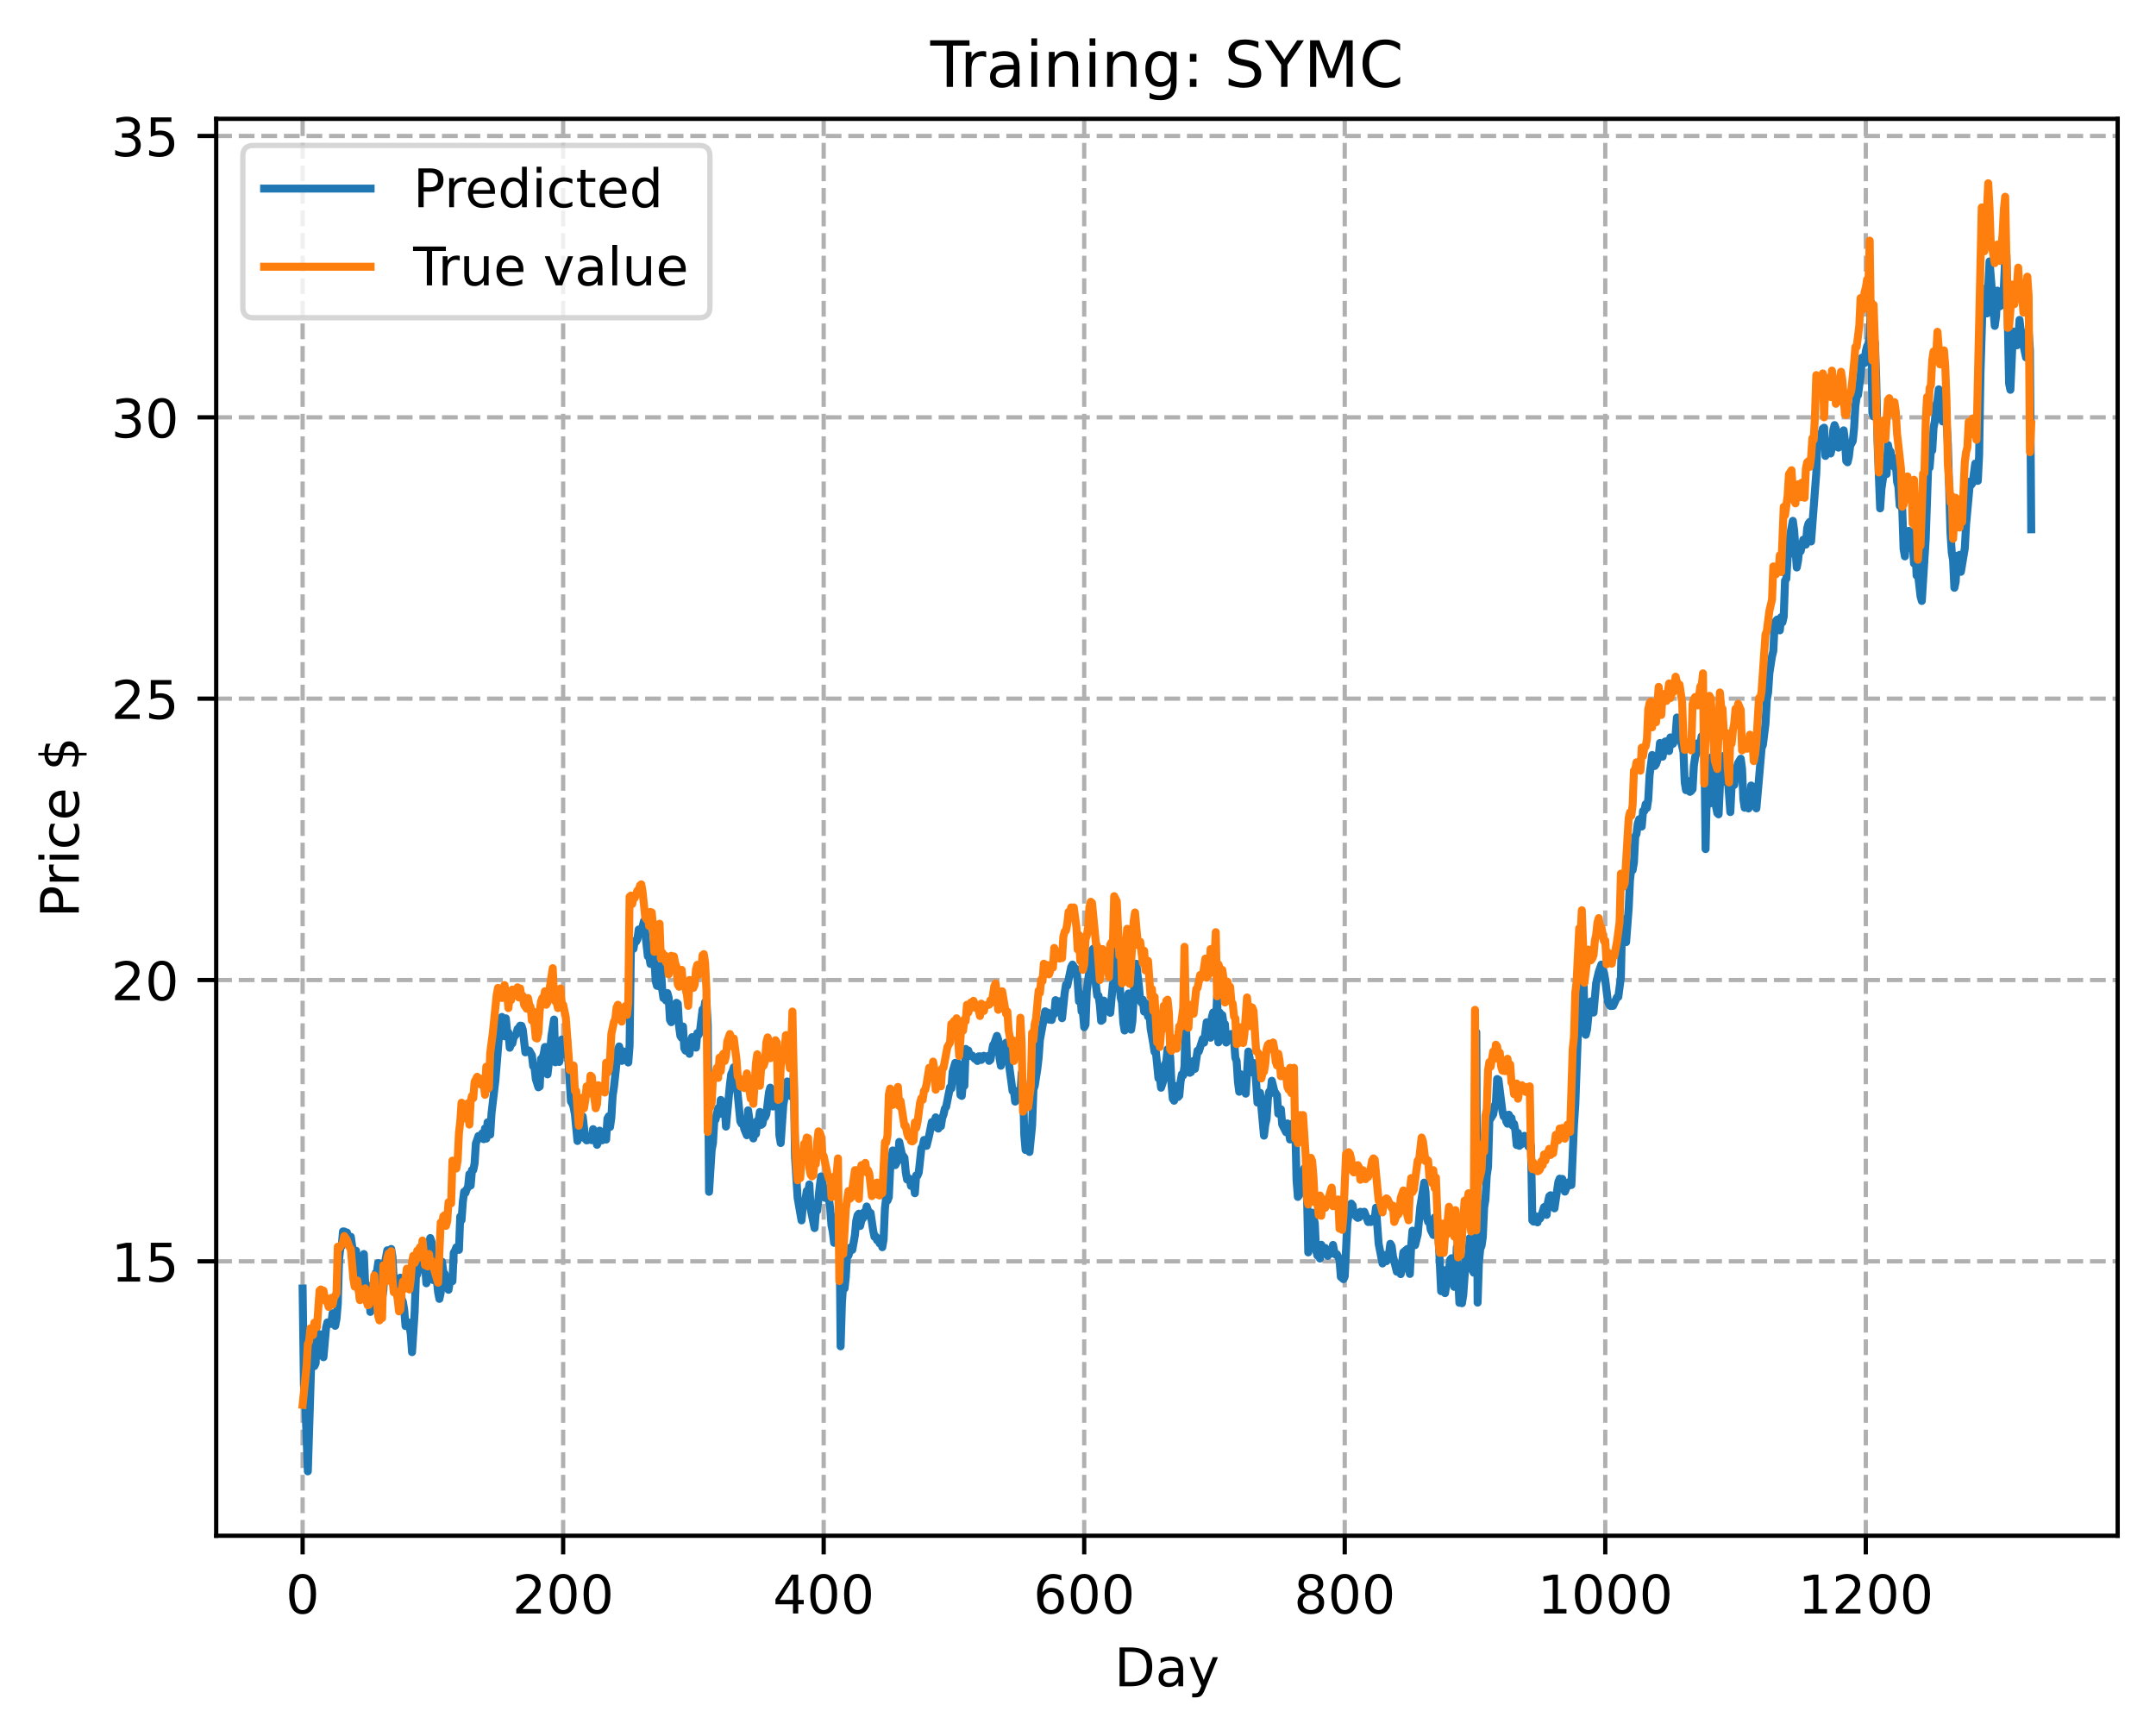<?xml version="1.0" encoding="utf-8" standalone="no"?>
<!DOCTYPE svg PUBLIC "-//W3C//DTD SVG 1.1//EN"
  "http://www.w3.org/Graphics/SVG/1.1/DTD/svg11.dtd">
<!-- Created with matplotlib (https://matplotlib.org/) -->
<svg height="325.986pt" version="1.1" viewBox="0 0 404.923 325.986" width="404.923pt" xmlns="http://www.w3.org/2000/svg" xmlns:xlink="http://www.w3.org/1999/xlink">
 <defs>
  <style type="text/css">
*{stroke-linecap:butt;stroke-linejoin:round;}
  </style>
 </defs>
 <g id="figure_1">
  <g id="patch_1">
   <path d="M 0 325.986 
L 404.923 325.986 
L 404.923 0 
L 0 0 
z
" style="fill:#ffffff;"/>
  </g>
  <g id="axes_1">
   <g id="patch_2">
    <path d="M 40.603 288.43 
L 397.723 288.43 
L 397.723 22.318 
L 40.603 22.318 
z
" style="fill:#ffffff;"/>
   </g>
   <g id="matplotlib.axis_1">
    <g id="xtick_1">
     <g id="line2d_1">
      <path clip-path="url(#p4780696f54)" d="M 56.836 288.43 
L 56.836 22.318 
" style="fill:none;stroke:#b0b0b0;stroke-dasharray:2.96,1.28;stroke-dashoffset:0;stroke-width:0.8;"/>
     </g>
     <g id="line2d_2">
      <defs>
       <path d="M 0 0 
L 0 3.5 
" id="m2eef62f05a" style="stroke:#000000;stroke-width:0.8;"/>
      </defs>
      <g>
       <use style="stroke:#000000;stroke-width:0.8;" x="56.836" xlink:href="#m2eef62f05a" y="288.43"/>
      </g>
     </g>
     <g id="text_1">
      <!-- 0 -->
      <defs>
       <path d="M 31.781 66.406 
Q 24.172 66.406 20.328 58.906 
Q 16.5 51.422 16.5 36.375 
Q 16.5 21.391 20.328 13.891 
Q 24.172 6.391 31.781 6.391 
Q 39.453 6.391 43.281 13.891 
Q 47.125 21.391 47.125 36.375 
Q 47.125 51.422 43.281 58.906 
Q 39.453 66.406 31.781 66.406 
z
M 31.781 74.219 
Q 44.047 74.219 50.516 64.516 
Q 56.984 54.828 56.984 36.375 
Q 56.984 17.969 50.516 8.266 
Q 44.047 -1.422 31.781 -1.422 
Q 19.531 -1.422 13.062 8.266 
Q 6.594 17.969 6.594 36.375 
Q 6.594 54.828 13.062 64.516 
Q 19.531 74.219 31.781 74.219 
z
" id="DejaVuSans-48"/>
      </defs>
      <g transform="translate(53.655 303.029)scale(0.1 -0.1)">
       <use xlink:href="#DejaVuSans-48"/>
      </g>
     </g>
    </g>
    <g id="xtick_2">
     <g id="line2d_3">
      <path clip-path="url(#p4780696f54)" d="M 105.766 288.43 
L 105.766 22.318 
" style="fill:none;stroke:#b0b0b0;stroke-dasharray:2.96,1.28;stroke-dashoffset:0;stroke-width:0.8;"/>
     </g>
     <g id="line2d_4">
      <g>
       <use style="stroke:#000000;stroke-width:0.8;" x="105.766" xlink:href="#m2eef62f05a" y="288.43"/>
      </g>
     </g>
     <g id="text_2">
      <!-- 200 -->
      <defs>
       <path d="M 19.188 8.297 
L 53.609 8.297 
L 53.609 0 
L 7.328 0 
L 7.328 8.297 
Q 12.938 14.109 22.625 23.891 
Q 32.328 33.688 34.812 36.531 
Q 39.547 41.844 41.422 45.531 
Q 43.312 49.219 43.312 52.781 
Q 43.312 58.594 39.234 62.25 
Q 35.156 65.922 28.609 65.922 
Q 23.969 65.922 18.812 64.312 
Q 13.672 62.703 7.812 59.422 
L 7.812 69.391 
Q 13.766 71.781 18.938 73 
Q 24.125 74.219 28.422 74.219 
Q 39.75 74.219 46.484 68.547 
Q 53.219 62.891 53.219 53.422 
Q 53.219 48.922 51.531 44.891 
Q 49.859 40.875 45.406 35.406 
Q 44.188 33.984 37.641 27.219 
Q 31.109 20.453 19.188 8.297 
z
" id="DejaVuSans-50"/>
      </defs>
      <g transform="translate(96.223 303.029)scale(0.1 -0.1)">
       <use xlink:href="#DejaVuSans-50"/>
       <use x="63.623" xlink:href="#DejaVuSans-48"/>
       <use x="127.246" xlink:href="#DejaVuSans-48"/>
      </g>
     </g>
    </g>
    <g id="xtick_3">
     <g id="line2d_5">
      <path clip-path="url(#p4780696f54)" d="M 154.697 288.43 
L 154.697 22.318 
" style="fill:none;stroke:#b0b0b0;stroke-dasharray:2.96,1.28;stroke-dashoffset:0;stroke-width:0.8;"/>
     </g>
     <g id="line2d_6">
      <g>
       <use style="stroke:#000000;stroke-width:0.8;" x="154.697" xlink:href="#m2eef62f05a" y="288.43"/>
      </g>
     </g>
     <g id="text_3">
      <!-- 400 -->
      <defs>
       <path d="M 37.797 64.312 
L 12.891 25.391 
L 37.797 25.391 
z
M 35.203 72.906 
L 47.609 72.906 
L 47.609 25.391 
L 58.016 25.391 
L 58.016 17.188 
L 47.609 17.188 
L 47.609 0 
L 37.797 0 
L 37.797 17.188 
L 4.891 17.188 
L 4.891 26.703 
z
" id="DejaVuSans-52"/>
      </defs>
      <g transform="translate(145.153 303.029)scale(0.1 -0.1)">
       <use xlink:href="#DejaVuSans-52"/>
       <use x="63.623" xlink:href="#DejaVuSans-48"/>
       <use x="127.246" xlink:href="#DejaVuSans-48"/>
      </g>
     </g>
    </g>
    <g id="xtick_4">
     <g id="line2d_7">
      <path clip-path="url(#p4780696f54)" d="M 203.628 288.43 
L 203.628 22.318 
" style="fill:none;stroke:#b0b0b0;stroke-dasharray:2.96,1.28;stroke-dashoffset:0;stroke-width:0.8;"/>
     </g>
     <g id="line2d_8">
      <g>
       <use style="stroke:#000000;stroke-width:0.8;" x="203.628" xlink:href="#m2eef62f05a" y="288.43"/>
      </g>
     </g>
     <g id="text_4">
      <!-- 600 -->
      <defs>
       <path d="M 33.016 40.375 
Q 26.375 40.375 22.484 35.828 
Q 18.609 31.297 18.609 23.391 
Q 18.609 15.531 22.484 10.953 
Q 26.375 6.391 33.016 6.391 
Q 39.656 6.391 43.531 10.953 
Q 47.406 15.531 47.406 23.391 
Q 47.406 31.297 43.531 35.828 
Q 39.656 40.375 33.016 40.375 
z
M 52.594 71.297 
L 52.594 62.312 
Q 48.875 64.062 45.094 64.984 
Q 41.312 65.922 37.594 65.922 
Q 27.828 65.922 22.672 59.328 
Q 17.531 52.734 16.797 39.406 
Q 19.672 43.656 24.016 45.922 
Q 28.375 48.188 33.594 48.188 
Q 44.578 48.188 50.953 41.516 
Q 57.328 34.859 57.328 23.391 
Q 57.328 12.156 50.688 5.359 
Q 44.047 -1.422 33.016 -1.422 
Q 20.359 -1.422 13.672 8.266 
Q 6.984 17.969 6.984 36.375 
Q 6.984 53.656 15.188 63.938 
Q 23.391 74.219 37.203 74.219 
Q 40.922 74.219 44.703 73.484 
Q 48.484 72.75 52.594 71.297 
z
" id="DejaVuSans-54"/>
      </defs>
      <g transform="translate(194.084 303.029)scale(0.1 -0.1)">
       <use xlink:href="#DejaVuSans-54"/>
       <use x="63.623" xlink:href="#DejaVuSans-48"/>
       <use x="127.246" xlink:href="#DejaVuSans-48"/>
      </g>
     </g>
    </g>
    <g id="xtick_5">
     <g id="line2d_9">
      <path clip-path="url(#p4780696f54)" d="M 252.558 288.43 
L 252.558 22.318 
" style="fill:none;stroke:#b0b0b0;stroke-dasharray:2.96,1.28;stroke-dashoffset:0;stroke-width:0.8;"/>
     </g>
     <g id="line2d_10">
      <g>
       <use style="stroke:#000000;stroke-width:0.8;" x="252.558" xlink:href="#m2eef62f05a" y="288.43"/>
      </g>
     </g>
     <g id="text_5">
      <!-- 800 -->
      <defs>
       <path d="M 31.781 34.625 
Q 24.75 34.625 20.719 30.859 
Q 16.703 27.094 16.703 20.516 
Q 16.703 13.922 20.719 10.156 
Q 24.75 6.391 31.781 6.391 
Q 38.812 6.391 42.859 10.172 
Q 46.922 13.969 46.922 20.516 
Q 46.922 27.094 42.891 30.859 
Q 38.875 34.625 31.781 34.625 
z
M 21.922 38.812 
Q 15.578 40.375 12.031 44.719 
Q 8.5 49.078 8.5 55.328 
Q 8.5 64.062 14.719 69.141 
Q 20.953 74.219 31.781 74.219 
Q 42.672 74.219 48.875 69.141 
Q 55.078 64.062 55.078 55.328 
Q 55.078 49.078 51.531 44.719 
Q 48 40.375 41.703 38.812 
Q 48.828 37.156 52.797 32.312 
Q 56.781 27.484 56.781 20.516 
Q 56.781 9.906 50.312 4.234 
Q 43.844 -1.422 31.781 -1.422 
Q 19.734 -1.422 13.25 4.234 
Q 6.781 9.906 6.781 20.516 
Q 6.781 27.484 10.781 32.312 
Q 14.797 37.156 21.922 38.812 
z
M 18.312 54.391 
Q 18.312 48.734 21.844 45.562 
Q 25.391 42.391 31.781 42.391 
Q 38.141 42.391 41.719 45.562 
Q 45.312 48.734 45.312 54.391 
Q 45.312 60.062 41.719 63.234 
Q 38.141 66.406 31.781 66.406 
Q 25.391 66.406 21.844 63.234 
Q 18.312 60.062 18.312 54.391 
z
" id="DejaVuSans-56"/>
      </defs>
      <g transform="translate(243.015 303.029)scale(0.1 -0.1)">
       <use xlink:href="#DejaVuSans-56"/>
       <use x="63.623" xlink:href="#DejaVuSans-48"/>
       <use x="127.246" xlink:href="#DejaVuSans-48"/>
      </g>
     </g>
    </g>
    <g id="xtick_6">
     <g id="line2d_11">
      <path clip-path="url(#p4780696f54)" d="M 301.489 288.43 
L 301.489 22.318 
" style="fill:none;stroke:#b0b0b0;stroke-dasharray:2.96,1.28;stroke-dashoffset:0;stroke-width:0.8;"/>
     </g>
     <g id="line2d_12">
      <g>
       <use style="stroke:#000000;stroke-width:0.8;" x="301.489" xlink:href="#m2eef62f05a" y="288.43"/>
      </g>
     </g>
     <g id="text_6">
      <!-- 1000 -->
      <defs>
       <path d="M 12.406 8.297 
L 28.516 8.297 
L 28.516 63.922 
L 10.984 60.406 
L 10.984 69.391 
L 28.422 72.906 
L 38.281 72.906 
L 38.281 8.297 
L 54.391 8.297 
L 54.391 0 
L 12.406 0 
z
" id="DejaVuSans-49"/>
      </defs>
      <g transform="translate(288.764 303.029)scale(0.1 -0.1)">
       <use xlink:href="#DejaVuSans-49"/>
       <use x="63.623" xlink:href="#DejaVuSans-48"/>
       <use x="127.246" xlink:href="#DejaVuSans-48"/>
       <use x="190.869" xlink:href="#DejaVuSans-48"/>
      </g>
     </g>
    </g>
    <g id="xtick_7">
     <g id="line2d_13">
      <path clip-path="url(#p4780696f54)" d="M 350.419 288.43 
L 350.419 22.318 
" style="fill:none;stroke:#b0b0b0;stroke-dasharray:2.96,1.28;stroke-dashoffset:0;stroke-width:0.8;"/>
     </g>
     <g id="line2d_14">
      <g>
       <use style="stroke:#000000;stroke-width:0.8;" x="350.419" xlink:href="#m2eef62f05a" y="288.43"/>
      </g>
     </g>
     <g id="text_7">
      <!-- 1200 -->
      <g transform="translate(337.694 303.029)scale(0.1 -0.1)">
       <use xlink:href="#DejaVuSans-49"/>
       <use x="63.623" xlink:href="#DejaVuSans-50"/>
       <use x="127.246" xlink:href="#DejaVuSans-48"/>
       <use x="190.869" xlink:href="#DejaVuSans-48"/>
      </g>
     </g>
    </g>
    <g id="text_8">
     <!-- Day -->
     <defs>
      <path d="M 19.672 64.797 
L 19.672 8.109 
L 31.594 8.109 
Q 46.688 8.109 53.688 14.938 
Q 60.688 21.781 60.688 36.531 
Q 60.688 51.172 53.688 57.984 
Q 46.688 64.797 31.594 64.797 
z
M 9.812 72.906 
L 30.078 72.906 
Q 51.266 72.906 61.172 64.094 
Q 71.094 55.281 71.094 36.531 
Q 71.094 17.672 61.125 8.828 
Q 51.172 0 30.078 0 
L 9.812 0 
z
" id="DejaVuSans-68"/>
      <path d="M 34.281 27.484 
Q 23.391 27.484 19.188 25 
Q 14.984 22.516 14.984 16.5 
Q 14.984 11.719 18.141 8.906 
Q 21.297 6.109 26.703 6.109 
Q 34.188 6.109 38.703 11.406 
Q 43.219 16.703 43.219 25.484 
L 43.219 27.484 
z
M 52.203 31.203 
L 52.203 0 
L 43.219 0 
L 43.219 8.297 
Q 40.141 3.328 35.547 0.953 
Q 30.953 -1.422 24.312 -1.422 
Q 15.922 -1.422 10.953 3.297 
Q 6 8.016 6 15.922 
Q 6 25.141 12.172 29.828 
Q 18.359 34.516 30.609 34.516 
L 43.219 34.516 
L 43.219 35.406 
Q 43.219 41.609 39.141 45 
Q 35.062 48.391 27.688 48.391 
Q 23 48.391 18.547 47.266 
Q 14.109 46.141 10.016 43.891 
L 10.016 52.203 
Q 14.938 54.109 19.578 55.047 
Q 24.219 56 28.609 56 
Q 40.484 56 46.344 49.844 
Q 52.203 43.703 52.203 31.203 
z
" id="DejaVuSans-97"/>
      <path d="M 32.172 -5.078 
Q 28.375 -14.844 24.75 -17.812 
Q 21.141 -20.797 15.094 -20.797 
L 7.906 -20.797 
L 7.906 -13.281 
L 13.188 -13.281 
Q 16.891 -13.281 18.938 -11.516 
Q 21 -9.766 23.484 -3.219 
L 25.094 0.875 
L 2.984 54.688 
L 12.5 54.688 
L 29.594 11.922 
L 46.688 54.688 
L 56.203 54.688 
z
" id="DejaVuSans-121"/>
     </defs>
     <g transform="translate(209.29 316.707)scale(0.1 -0.1)">
      <use xlink:href="#DejaVuSans-68"/>
      <use x="77.002" xlink:href="#DejaVuSans-97"/>
      <use x="138.281" xlink:href="#DejaVuSans-121"/>
     </g>
    </g>
   </g>
   <g id="matplotlib.axis_2">
    <g id="ytick_1">
     <g id="line2d_15">
      <path clip-path="url(#p4780696f54)" d="M 40.603 236.897 
L 397.723 236.897 
" style="fill:none;stroke:#b0b0b0;stroke-dasharray:2.96,1.28;stroke-dashoffset:0;stroke-width:0.8;"/>
     </g>
     <g id="line2d_16">
      <defs>
       <path d="M 0 0 
L -3.5 0 
" id="mb3d6b2b4c6" style="stroke:#000000;stroke-width:0.8;"/>
      </defs>
      <g>
       <use style="stroke:#000000;stroke-width:0.8;" x="40.603" xlink:href="#mb3d6b2b4c6" y="236.897"/>
      </g>
     </g>
     <g id="text_9">
      <!-- 15 -->
      <defs>
       <path d="M 10.797 72.906 
L 49.516 72.906 
L 49.516 64.594 
L 19.828 64.594 
L 19.828 46.734 
Q 21.969 47.469 24.109 47.828 
Q 26.266 48.188 28.422 48.188 
Q 40.625 48.188 47.75 41.5 
Q 54.891 34.812 54.891 23.391 
Q 54.891 11.625 47.562 5.094 
Q 40.234 -1.422 26.906 -1.422 
Q 22.312 -1.422 17.547 -0.641 
Q 12.797 0.141 7.719 1.703 
L 7.719 11.625 
Q 12.109 9.234 16.797 8.062 
Q 21.484 6.891 26.703 6.891 
Q 35.156 6.891 40.078 11.328 
Q 45.016 15.766 45.016 23.391 
Q 45.016 31 40.078 35.438 
Q 35.156 39.891 26.703 39.891 
Q 22.75 39.891 18.812 39.016 
Q 14.891 38.141 10.797 36.281 
z
" id="DejaVuSans-53"/>
      </defs>
      <g transform="translate(20.878 240.696)scale(0.1 -0.1)">
       <use xlink:href="#DejaVuSans-49"/>
       <use x="63.623" xlink:href="#DejaVuSans-53"/>
      </g>
     </g>
    </g>
    <g id="ytick_2">
     <g id="line2d_17">
      <path clip-path="url(#p4780696f54)" d="M 40.603 184.057 
L 397.723 184.057 
" style="fill:none;stroke:#b0b0b0;stroke-dasharray:2.96,1.28;stroke-dashoffset:0;stroke-width:0.8;"/>
     </g>
     <g id="line2d_18">
      <g>
       <use style="stroke:#000000;stroke-width:0.8;" x="40.603" xlink:href="#mb3d6b2b4c6" y="184.057"/>
      </g>
     </g>
     <g id="text_10">
      <!-- 20 -->
      <g transform="translate(20.878 187.856)scale(0.1 -0.1)">
       <use xlink:href="#DejaVuSans-50"/>
       <use x="63.623" xlink:href="#DejaVuSans-48"/>
      </g>
     </g>
    </g>
    <g id="ytick_3">
     <g id="line2d_19">
      <path clip-path="url(#p4780696f54)" d="M 40.603 131.217 
L 397.723 131.217 
" style="fill:none;stroke:#b0b0b0;stroke-dasharray:2.96,1.28;stroke-dashoffset:0;stroke-width:0.8;"/>
     </g>
     <g id="line2d_20">
      <g>
       <use style="stroke:#000000;stroke-width:0.8;" x="40.603" xlink:href="#mb3d6b2b4c6" y="131.217"/>
      </g>
     </g>
     <g id="text_11">
      <!-- 25 -->
      <g transform="translate(20.878 135.016)scale(0.1 -0.1)">
       <use xlink:href="#DejaVuSans-50"/>
       <use x="63.623" xlink:href="#DejaVuSans-53"/>
      </g>
     </g>
    </g>
    <g id="ytick_4">
     <g id="line2d_21">
      <path clip-path="url(#p4780696f54)" d="M 40.603 78.377 
L 397.723 78.377 
" style="fill:none;stroke:#b0b0b0;stroke-dasharray:2.96,1.28;stroke-dashoffset:0;stroke-width:0.8;"/>
     </g>
     <g id="line2d_22">
      <g>
       <use style="stroke:#000000;stroke-width:0.8;" x="40.603" xlink:href="#mb3d6b2b4c6" y="78.377"/>
      </g>
     </g>
     <g id="text_12">
      <!-- 30 -->
      <defs>
       <path d="M 40.578 39.312 
Q 47.656 37.797 51.625 33 
Q 55.609 28.219 55.609 21.188 
Q 55.609 10.406 48.188 4.484 
Q 40.766 -1.422 27.094 -1.422 
Q 22.516 -1.422 17.656 -0.516 
Q 12.797 0.391 7.625 2.203 
L 7.625 11.719 
Q 11.719 9.328 16.594 8.109 
Q 21.484 6.891 26.812 6.891 
Q 36.078 6.891 40.938 10.547 
Q 45.797 14.203 45.797 21.188 
Q 45.797 27.641 41.281 31.266 
Q 36.766 34.906 28.719 34.906 
L 20.219 34.906 
L 20.219 43.016 
L 29.109 43.016 
Q 36.375 43.016 40.234 45.922 
Q 44.094 48.828 44.094 54.297 
Q 44.094 59.906 40.109 62.906 
Q 36.141 65.922 28.719 65.922 
Q 24.656 65.922 20.016 65.031 
Q 15.375 64.156 9.812 62.312 
L 9.812 71.094 
Q 15.438 72.656 20.344 73.438 
Q 25.25 74.219 29.594 74.219 
Q 40.828 74.219 47.359 69.109 
Q 53.906 64.016 53.906 55.328 
Q 53.906 49.266 50.438 45.094 
Q 46.969 40.922 40.578 39.312 
z
" id="DejaVuSans-51"/>
      </defs>
      <g transform="translate(20.878 82.176)scale(0.1 -0.1)">
       <use xlink:href="#DejaVuSans-51"/>
       <use x="63.623" xlink:href="#DejaVuSans-48"/>
      </g>
     </g>
    </g>
    <g id="ytick_5">
     <g id="line2d_23">
      <path clip-path="url(#p4780696f54)" d="M 40.603 25.537 
L 397.723 25.537 
" style="fill:none;stroke:#b0b0b0;stroke-dasharray:2.96,1.28;stroke-dashoffset:0;stroke-width:0.8;"/>
     </g>
     <g id="line2d_24">
      <g>
       <use style="stroke:#000000;stroke-width:0.8;" x="40.603" xlink:href="#mb3d6b2b4c6" y="25.537"/>
      </g>
     </g>
     <g id="text_13">
      <!-- 35 -->
      <g transform="translate(20.878 29.336)scale(0.1 -0.1)">
       <use xlink:href="#DejaVuSans-51"/>
       <use x="63.623" xlink:href="#DejaVuSans-53"/>
      </g>
     </g>
    </g>
    <g id="text_14">
     <!-- Price $ -->
     <defs>
      <path d="M 19.672 64.797 
L 19.672 37.406 
L 32.078 37.406 
Q 38.969 37.406 42.719 40.969 
Q 46.484 44.531 46.484 51.125 
Q 46.484 57.672 42.719 61.234 
Q 38.969 64.797 32.078 64.797 
z
M 9.812 72.906 
L 32.078 72.906 
Q 44.344 72.906 50.609 67.359 
Q 56.891 61.812 56.891 51.125 
Q 56.891 40.328 50.609 34.812 
Q 44.344 29.297 32.078 29.297 
L 19.672 29.297 
L 19.672 0 
L 9.812 0 
z
" id="DejaVuSans-80"/>
      <path d="M 41.109 46.297 
Q 39.594 47.172 37.812 47.578 
Q 36.031 48 33.891 48 
Q 26.266 48 22.188 43.047 
Q 18.109 38.094 18.109 28.812 
L 18.109 0 
L 9.078 0 
L 9.078 54.688 
L 18.109 54.688 
L 18.109 46.188 
Q 20.953 51.172 25.484 53.578 
Q 30.031 56 36.531 56 
Q 37.453 56 38.578 55.875 
Q 39.703 55.766 41.062 55.516 
z
" id="DejaVuSans-114"/>
      <path d="M 9.422 54.688 
L 18.406 54.688 
L 18.406 0 
L 9.422 0 
z
M 9.422 75.984 
L 18.406 75.984 
L 18.406 64.594 
L 9.422 64.594 
z
" id="DejaVuSans-105"/>
      <path d="M 48.781 52.594 
L 48.781 44.188 
Q 44.969 46.297 41.141 47.344 
Q 37.312 48.391 33.406 48.391 
Q 24.656 48.391 19.812 42.844 
Q 14.984 37.312 14.984 27.297 
Q 14.984 17.281 19.812 11.734 
Q 24.656 6.203 33.406 6.203 
Q 37.312 6.203 41.141 7.25 
Q 44.969 8.297 48.781 10.406 
L 48.781 2.094 
Q 45.016 0.344 40.984 -0.531 
Q 36.969 -1.422 32.422 -1.422 
Q 20.062 -1.422 12.781 6.344 
Q 5.516 14.109 5.516 27.297 
Q 5.516 40.672 12.859 48.328 
Q 20.219 56 33.016 56 
Q 37.156 56 41.109 55.141 
Q 45.062 54.297 48.781 52.594 
z
" id="DejaVuSans-99"/>
      <path d="M 56.203 29.594 
L 56.203 25.203 
L 14.891 25.203 
Q 15.484 15.922 20.484 11.062 
Q 25.484 6.203 34.422 6.203 
Q 39.594 6.203 44.453 7.469 
Q 49.312 8.734 54.109 11.281 
L 54.109 2.781 
Q 49.266 0.734 44.188 -0.344 
Q 39.109 -1.422 33.891 -1.422 
Q 20.797 -1.422 13.156 6.188 
Q 5.516 13.812 5.516 26.812 
Q 5.516 40.234 12.766 48.109 
Q 20.016 56 32.328 56 
Q 43.359 56 49.781 48.891 
Q 56.203 41.797 56.203 29.594 
z
M 47.219 32.234 
Q 47.125 39.594 43.094 43.984 
Q 39.062 48.391 32.422 48.391 
Q 24.906 48.391 20.391 44.141 
Q 15.875 39.891 15.188 32.172 
z
" id="DejaVuSans-101"/>
      <path id="DejaVuSans-32"/>
      <path d="M 33.797 -14.703 
L 28.906 -14.703 
L 28.859 0 
Q 23.734 0.094 18.609 1.188 
Q 13.484 2.297 8.297 4.5 
L 8.297 13.281 
Q 13.281 10.156 18.375 8.562 
Q 23.484 6.984 28.906 6.938 
L 28.906 29.203 
Q 18.109 30.953 13.203 35.156 
Q 8.297 39.359 8.297 46.688 
Q 8.297 54.641 13.625 59.219 
Q 18.953 63.812 28.906 64.5 
L 28.906 75.984 
L 33.797 75.984 
L 33.797 64.656 
Q 38.328 64.453 42.578 63.688 
Q 46.828 62.938 50.875 61.625 
L 50.875 53.078 
Q 46.828 55.125 42.547 56.25 
Q 38.281 57.375 33.797 57.562 
L 33.797 36.719 
Q 44.875 35.016 50.094 30.609 
Q 55.328 26.219 55.328 18.609 
Q 55.328 10.359 49.781 5.594 
Q 44.234 0.828 33.797 0.094 
z
M 28.906 37.594 
L 28.906 57.625 
Q 23.25 56.984 20.266 54.391 
Q 17.281 51.812 17.281 47.516 
Q 17.281 43.312 20.031 40.969 
Q 22.797 38.625 28.906 37.594 
z
M 33.797 28.219 
L 33.797 7.078 
Q 39.984 7.906 43.141 10.594 
Q 46.297 13.281 46.297 17.672 
Q 46.297 21.969 43.281 24.5 
Q 40.281 27.047 33.797 28.219 
z
" id="DejaVuSans-36"/>
     </defs>
     <g transform="translate(14.798 172.342)rotate(-90)scale(0.1 -0.1)">
      <use xlink:href="#DejaVuSans-80"/>
      <use x="58.553" xlink:href="#DejaVuSans-114"/>
      <use x="99.666" xlink:href="#DejaVuSans-105"/>
      <use x="127.449" xlink:href="#DejaVuSans-99"/>
      <use x="182.43" xlink:href="#DejaVuSans-101"/>
      <use x="243.953" xlink:href="#DejaVuSans-32"/>
      <use x="275.74" xlink:href="#DejaVuSans-36"/>
     </g>
    </g>
   </g>
   <g id="line2d_25">
    <path clip-path="url(#p4780696f54)" d="M 56.836 242.006 
L 57.081 260.117 
L 57.325 262.83 
L 57.814 276.334 
L 58.304 260.743 
L 58.548 252.917 
L 59.038 256.578 
L 59.282 256.07 
L 59.527 250.268 
L 59.772 250.763 
L 60.261 250.619 
L 60.506 253.436 
L 60.75 254.902 
L 61.24 249.36 
L 61.484 248.365 
L 61.729 248.722 
L 61.974 248.462 
L 62.218 248.641 
L 62.463 246.643 
L 62.708 248.398 
L 62.952 249.003 
L 63.197 247.731 
L 63.441 244.809 
L 63.686 236.441 
L 63.931 234.309 
L 64.175 234.046 
L 64.42 231.274 
L 64.665 231.289 
L 64.909 232.248 
L 65.154 231.476 
L 65.643 233.221 
L 65.888 232.276 
L 66.622 237.489 
L 66.867 234.898 
L 67.111 239.192 
L 67.601 243.998 
L 67.845 242.383 
L 68.09 241.628 
L 68.335 235.523 
L 68.579 241.1 
L 68.824 241.25 
L 69.069 243.09 
L 69.313 242.512 
L 69.558 246.395 
L 69.802 245.431 
L 70.047 243.687 
L 70.292 244.091 
L 70.536 239.125 
L 70.781 238.933 
L 71.026 237.219 
L 71.27 238.706 
L 71.76 243.909 
L 72.004 242.334 
L 72.249 237.443 
L 72.738 234.821 
L 72.983 236.355 
L 73.228 236.191 
L 73.472 234.573 
L 73.717 236.08 
L 73.962 240.73 
L 74.451 242.436 
L 74.696 241.375 
L 74.94 241.021 
L 75.185 239.968 
L 75.429 243.963 
L 75.674 244.504 
L 75.919 246.025 
L 76.163 249.053 
L 76.408 249.047 
L 76.653 248.362 
L 76.897 248.958 
L 77.142 250.531 
L 77.387 253.954 
L 77.876 246.412 
L 78.121 239.525 
L 78.365 239.363 
L 78.61 236.31 
L 78.855 235.927 
L 79.099 236.195 
L 79.344 236.076 
L 79.589 238.58 
L 79.833 237.645 
L 80.078 241.019 
L 80.323 239.307 
L 80.567 233.697 
L 80.812 232.521 
L 81.056 233.258 
L 81.301 240.404 
L 81.546 238.705 
L 81.79 238.956 
L 82.035 240.383 
L 82.28 242.703 
L 82.524 243.948 
L 82.769 242.791 
L 83.014 236.959 
L 83.258 238.888 
L 83.503 239.201 
L 84.237 242.239 
L 84.482 240.653 
L 84.726 240.581 
L 84.971 240.629 
L 85.216 235.286 
L 85.46 234.903 
L 85.705 234.265 
L 85.95 234.369 
L 86.194 234.743 
L 86.439 228.491 
L 86.684 229.156 
L 86.928 225.69 
L 87.173 223.818 
L 87.417 224.046 
L 87.662 223.333 
L 87.907 222.963 
L 88.151 220.528 
L 88.396 222.662 
L 88.641 219.752 
L 88.885 219.743 
L 89.13 218.543 
L 89.375 214.765 
L 89.864 213.349 
L 90.109 213.788 
L 90.598 212.825 
L 90.843 213.954 
L 91.087 211.93 
L 91.332 213.853 
L 91.577 210.778 
L 91.821 211.571 
L 92.066 213.102 
L 92.311 209.111 
L 93.044 202.87 
L 93.778 193.856 
L 94.023 191.311 
L 94.268 190.993 
L 94.512 193.378 
L 94.757 194.625 
L 95.002 191.259 
L 95.246 193.672 
L 95.491 193.94 
L 95.736 196.779 
L 95.98 196.119 
L 96.225 195.965 
L 96.47 194.862 
L 96.959 194.212 
L 97.204 193.256 
L 97.448 193.047 
L 97.693 192.632 
L 97.938 192.661 
L 98.182 193.399 
L 98.672 197.648 
L 98.916 197.17 
L 99.405 197.33 
L 99.895 198.197 
L 100.139 200.245 
L 100.384 200.436 
L 100.629 202.657 
L 101.118 204.213 
L 101.363 204.054 
L 101.607 198.882 
L 101.852 198.706 
L 102.097 198.037 
L 102.341 196.644 
L 102.586 196.653 
L 102.831 201.784 
L 103.32 197.637 
L 103.565 194.645 
L 104.054 191.482 
L 104.299 199.511 
L 104.543 197.091 
L 104.788 197.893 
L 105.032 199.448 
L 105.522 195.23 
L 105.766 197.96 
L 106.011 196.157 
L 106.256 195.986 
L 106.5 195.26 
L 107.234 206.888 
L 107.479 207.249 
L 107.724 207.942 
L 107.968 209.238 
L 108.458 214.29 
L 108.702 213.729 
L 108.947 212.385 
L 109.192 212.628 
L 109.436 209.665 
L 109.926 213.9 
L 110.17 214.178 
L 110.415 214.125 
L 110.66 213.495 
L 110.904 213.662 
L 111.149 214.141 
L 111.393 212.069 
L 111.638 213.382 
L 111.883 213.821 
L 112.127 215.012 
L 112.372 214.411 
L 112.617 212.348 
L 112.861 213.703 
L 113.106 214.164 
L 113.595 213.026 
L 113.84 214.035 
L 114.085 210.089 
L 114.329 209.641 
L 114.574 211.663 
L 114.819 209.889 
L 115.063 205.782 
L 115.308 204.157 
L 116.042 197.24 
L 116.287 196.537 
L 116.776 199.251 
L 117.02 197.446 
L 117.999 199.552 
L 118.244 196.405 
L 118.488 178.2 
L 118.733 177.774 
L 118.978 178.207 
L 119.222 176.719 
L 119.467 176.856 
L 119.712 176.387 
L 119.956 174.568 
L 120.201 175.411 
L 120.446 174.961 
L 120.935 173.006 
L 121.669 179.6 
L 121.914 179.52 
L 122.158 181.044 
L 122.403 180.033 
L 122.648 179.701 
L 122.892 179.886 
L 123.137 184.193 
L 123.381 185.146 
L 123.626 182.786 
L 123.871 185.288 
L 124.115 181.349 
L 124.36 185.77 
L 124.605 187.465 
L 124.849 187.169 
L 125.094 187.914 
L 125.339 186.5 
L 125.583 187.366 
L 125.828 191.543 
L 126.073 191.979 
L 126.317 189.82 
L 126.562 189.279 
L 126.807 189.565 
L 127.051 188.338 
L 127.296 188.52 
L 127.541 192.805 
L 127.785 194.558 
L 128.03 194.923 
L 128.275 192.784 
L 128.519 196.879 
L 128.764 197.336 
L 129.253 196.379 
L 129.498 197.923 
L 129.742 195.593 
L 129.987 194.782 
L 130.232 195.828 
L 130.476 195.761 
L 130.721 196.76 
L 130.966 194.03 
L 131.21 194.355 
L 131.455 193.751 
L 131.944 189.588 
L 132.189 189.895 
L 132.434 188.206 
L 132.678 187.984 
L 132.923 192.454 
L 133.168 223.843 
L 133.657 215.991 
L 133.902 214.696 
L 134.146 210.529 
L 134.391 210.282 
L 134.88 208.123 
L 135.125 209.231 
L 135.369 206.581 
L 135.614 206.888 
L 135.859 208.098 
L 136.103 207.629 
L 136.348 211.588 
L 137.082 203.759 
L 137.327 201.741 
L 137.571 201.253 
L 137.816 200.444 
L 138.061 202.794 
L 138.305 203.735 
L 138.55 205.532 
L 139.039 210.597 
L 139.284 211.062 
L 139.529 210.434 
L 139.773 212.008 
L 140.263 213.212 
L 140.507 208.528 
L 140.752 210.307 
L 140.996 210.92 
L 141.241 212.946 
L 141.486 213.82 
L 141.73 212.739 
L 141.975 212.971 
L 142.22 210.508 
L 142.464 210.58 
L 142.709 208.837 
L 142.954 211.265 
L 143.198 211.078 
L 143.443 209.837 
L 143.688 209.836 
L 143.932 209.242 
L 144.422 205.138 
L 144.666 204.279 
L 144.911 205.372 
L 145.156 207.819 
L 145.4 206.131 
L 145.645 206.132 
L 145.89 204.64 
L 146.134 204.281 
L 146.379 213.231 
L 146.624 214.683 
L 147.113 207.565 
L 147.847 203.113 
L 148.336 203.836 
L 148.581 205.911 
L 148.825 205.567 
L 149.07 201.607 
L 149.315 217.291 
L 149.804 224.979 
L 150.538 229.207 
L 150.783 226.49 
L 151.027 226.485 
L 151.272 225.367 
L 151.517 223.672 
L 151.761 224.068 
L 152.006 222.452 
L 152.251 227.041 
L 152.984 230.651 
L 153.229 227.468 
L 153.474 227.392 
L 153.963 222.761 
L 154.208 220.945 
L 154.452 221.723 
L 154.697 224.669 
L 154.942 224.973 
L 155.186 223.212 
L 155.676 225.031 
L 155.92 226.996 
L 156.165 230.139 
L 156.41 231.353 
L 156.654 233.417 
L 156.899 230.671 
L 157.144 229.398 
L 157.388 228.825 
L 157.633 227.059 
L 157.878 252.858 
L 158.122 244.816 
L 158.367 241.081 
L 158.612 242.005 
L 158.856 239.835 
L 159.101 235.279 
L 159.345 235.831 
L 159.835 234.221 
L 160.079 234.735 
L 160.569 231.948 
L 160.813 229.292 
L 161.058 228.249 
L 161.303 227.948 
L 161.547 230.254 
L 161.792 229.164 
L 162.037 228.874 
L 162.281 227.659 
L 162.526 227.959 
L 162.771 226.594 
L 163.015 227.306 
L 163.26 228.434 
L 163.505 227.802 
L 163.994 231.141 
L 164.239 232.296 
L 164.483 232.231 
L 164.728 232.94 
L 164.972 232.628 
L 165.217 233.545 
L 165.462 232.99 
L 165.706 234.244 
L 165.951 232.769 
L 166.196 227.002 
L 166.44 224.805 
L 166.685 225.484 
L 166.93 224.832 
L 167.174 219.697 
L 167.664 216.072 
L 168.153 218.823 
L 168.642 217.883 
L 168.887 214.465 
L 169.376 216.749 
L 169.866 217.449 
L 170.11 220.125 
L 170.355 221.527 
L 170.6 221.286 
L 170.844 221.393 
L 171.089 222.723 
L 171.333 222.61 
L 171.578 222.237 
L 171.823 224.105 
L 172.067 220.753 
L 172.312 220.806 
L 172.557 220.191 
L 173.046 215.646 
L 173.291 215.219 
L 173.535 214.102 
L 173.78 215.165 
L 174.025 215.211 
L 174.514 213.213 
L 175.003 210.744 
L 175.493 210.575 
L 175.737 209.848 
L 175.982 211.784 
L 176.227 211.968 
L 176.471 211.576 
L 176.716 211.525 
L 176.96 209.963 
L 177.205 209.315 
L 177.45 208.225 
L 177.694 207.892 
L 178.428 204.202 
L 178.673 204.434 
L 178.918 201.289 
L 179.407 199.614 
L 179.652 200.701 
L 179.896 199.675 
L 180.141 202.032 
L 180.386 205.664 
L 180.63 205.83 
L 180.875 203.024 
L 181.12 203.925 
L 181.364 197 
L 181.609 198.275 
L 181.854 197.281 
L 182.098 198.056 
L 182.343 198.358 
L 182.588 198.239 
L 183.077 198.879 
L 183.321 198.94 
L 183.566 199.267 
L 183.811 198.389 
L 184.055 198.38 
L 184.3 199.07 
L 184.545 198.783 
L 184.789 198.29 
L 185.034 198.613 
L 185.523 198.351 
L 185.768 199.251 
L 186.013 199.037 
L 186.502 196.308 
L 186.747 195.96 
L 187.236 194.549 
L 187.481 195.276 
L 187.725 198.7 
L 187.97 200.168 
L 188.215 197.68 
L 188.459 196.547 
L 188.948 195.826 
L 190.172 204.906 
L 190.416 204.734 
L 190.661 206.898 
L 191.15 206.255 
L 191.395 205.257 
L 191.64 205.81 
L 191.884 201.512 
L 192.129 203.719 
L 192.374 213.151 
L 192.618 215.992 
L 192.863 211.978 
L 193.108 215.396 
L 193.352 216.357 
L 193.842 211.368 
L 194.086 204.67 
L 194.331 203.92 
L 194.82 200.804 
L 195.065 198.701 
L 195.309 195.311 
L 196.288 189.941 
L 196.533 190.356 
L 196.777 190.165 
L 197.022 191.502 
L 197.267 190.663 
L 197.511 191.565 
L 197.756 190.445 
L 198.001 190.455 
L 198.245 187.836 
L 198.49 188.426 
L 198.979 188.037 
L 199.224 188.477 
L 199.469 191.233 
L 199.958 186.488 
L 200.203 184.936 
L 200.447 185.151 
L 201.181 181.632 
L 201.426 181.161 
L 201.67 181.516 
L 201.915 182.351 
L 202.16 182.007 
L 202.404 184.397 
L 202.649 188.07 
L 202.894 186.69 
L 203.138 189.959 
L 203.383 190.069 
L 203.628 192.923 
L 203.872 192.445 
L 204.117 186.073 
L 204.606 182.181 
L 204.851 179.303 
L 205.096 178.474 
L 205.34 178.161 
L 205.585 180.515 
L 205.83 185.05 
L 206.074 187.011 
L 206.319 187.01 
L 206.563 188.745 
L 206.808 191.729 
L 207.053 191.56 
L 207.297 187.916 
L 207.542 189.971 
L 207.787 189.346 
L 208.031 189.306 
L 208.276 188.991 
L 208.521 190.226 
L 209.01 184.794 
L 209.255 185.093 
L 209.744 176.559 
L 209.989 178.183 
L 210.233 184.236 
L 210.478 187.372 
L 210.723 188.265 
L 210.967 192.076 
L 211.212 193.542 
L 211.457 190.086 
L 211.701 189.327 
L 211.946 186.59 
L 212.191 192.523 
L 212.435 193.385 
L 212.68 191.704 
L 213.169 182.305 
L 213.414 181.007 
L 213.903 185.24 
L 214.148 187.892 
L 214.392 188.331 
L 214.637 187.757 
L 214.882 189.995 
L 215.126 188.407 
L 215.616 190.92 
L 215.86 190.158 
L 216.105 193.199 
L 216.594 195.95 
L 216.839 197.556 
L 217.084 197.527 
L 217.573 202.508 
L 217.818 202.16 
L 218.062 204.289 
L 218.551 202.786 
L 218.796 199.912 
L 219.041 199.35 
L 219.285 197.066 
L 219.53 197.221 
L 219.775 198.502 
L 220.019 203.602 
L 220.264 206.36 
L 220.509 206.729 
L 220.753 203.959 
L 221.243 206.043 
L 221.487 205.775 
L 221.732 203.082 
L 221.977 201.746 
L 222.221 201.968 
L 222.466 200.21 
L 222.711 191.021 
L 222.955 200.004 
L 223.445 201.486 
L 223.689 201.357 
L 224.179 199.228 
L 224.423 200.744 
L 224.912 197.319 
L 225.157 197.475 
L 225.891 195.118 
L 226.136 195.829 
L 226.625 191.985 
L 227.114 194.127 
L 227.359 194.898 
L 227.604 191.02 
L 227.848 190.155 
L 228.093 191.999 
L 228.338 192.822 
L 228.582 187.187 
L 228.827 195.776 
L 229.072 190.162 
L 229.316 191.1 
L 229.561 190.629 
L 229.806 192.284 
L 230.05 192.328 
L 230.295 195.808 
L 230.784 194.281 
L 231.029 195.205 
L 231.273 194.191 
L 231.518 195.545 
L 231.763 195.166 
L 232.007 198.641 
L 232.252 199.277 
L 232.497 203.152 
L 232.741 205.047 
L 232.986 201.741 
L 233.231 202.649 
L 233.475 203.13 
L 233.72 204.616 
L 233.965 205.404 
L 234.454 197.498 
L 234.699 198.687 
L 234.943 201.404 
L 235.188 200.842 
L 235.433 199.642 
L 235.677 199.733 
L 236.167 207.078 
L 236.411 206.574 
L 236.656 205.242 
L 237.39 213.292 
L 237.634 211.254 
L 237.879 210.161 
L 238.124 206.421 
L 238.368 205.037 
L 238.613 205.362 
L 238.858 202.983 
L 239.347 204.959 
L 239.836 205.708 
L 240.081 209.173 
L 240.326 208.492 
L 240.57 208.334 
L 240.815 211.209 
L 241.549 212.648 
L 241.794 210.998 
L 242.283 214.014 
L 242.527 211.101 
L 242.772 213.602 
L 243.017 213.609 
L 243.261 211.092 
L 243.506 221.622 
L 243.751 224.797 
L 243.995 224.49 
L 244.24 223.875 
L 244.485 221.93 
L 244.729 221.02 
L 244.974 219.408 
L 245.463 224.003 
L 245.708 235.222 
L 245.953 233.642 
L 246.442 227.748 
L 246.931 229.693 
L 247.176 234.768 
L 247.421 235.805 
L 247.665 233.942 
L 247.91 236.374 
L 248.155 233.783 
L 248.399 235.311 
L 248.644 235.338 
L 248.888 234.378 
L 249.378 235.881 
L 249.622 234.838 
L 249.867 234.916 
L 250.112 235.428 
L 250.356 233.816 
L 250.601 235.11 
L 250.846 235.64 
L 251.09 235.572 
L 251.58 236.638 
L 251.824 239.817 
L 252.314 240.244 
L 252.558 239.738 
L 253.048 229.718 
L 253.537 226.535 
L 253.782 226.054 
L 254.026 226.358 
L 254.271 227.962 
L 254.76 228.537 
L 255.005 228.734 
L 255.249 228.642 
L 255.494 227.588 
L 255.739 227.704 
L 256.228 227.582 
L 256.962 229.514 
L 257.207 228.992 
L 257.451 229.516 
L 257.696 228.888 
L 257.941 228.946 
L 258.185 228.842 
L 258.43 226.81 
L 258.919 233.555 
L 259.653 237.301 
L 259.898 235.683 
L 260.143 235.844 
L 260.387 236.87 
L 260.632 236.507 
L 260.876 235.456 
L 261.121 233.602 
L 261.366 234.041 
L 261.61 235.926 
L 262.344 238.849 
L 262.589 238.493 
L 262.834 238.339 
L 263.078 239.301 
L 263.568 235.209 
L 264.302 234.584 
L 264.546 238.44 
L 264.791 239.261 
L 265.036 233.983 
L 265.28 231.137 
L 265.525 233.169 
L 265.77 233.862 
L 266.259 231.863 
L 266.748 226.644 
L 267.482 222.111 
L 267.727 223.813 
L 267.971 228.659 
L 268.216 229.471 
L 268.461 229.192 
L 268.705 230.956 
L 269.195 231.945 
L 269.439 228.653 
L 269.684 229.864 
L 269.929 229.654 
L 270.173 232.243 
L 270.663 242.505 
L 270.907 242.228 
L 271.152 238.546 
L 271.397 242.877 
L 271.886 239.617 
L 272.131 238.486 
L 272.375 236.576 
L 272.62 236.311 
L 273.109 241.685 
L 273.354 241.389 
L 273.598 234.219 
L 274.088 244.684 
L 274.332 244.479 
L 274.577 244.763 
L 274.822 243.153 
L 275.311 236.29 
L 275.556 236.139 
L 275.8 235.532 
L 276.045 232.515 
L 276.29 234.836 
L 276.534 238.498 
L 276.779 239.028 
L 277.024 238.121 
L 277.268 193.853 
L 277.513 244.65 
L 277.758 237.158 
L 278.002 234.59 
L 278.247 233.996 
L 278.491 232.321 
L 278.736 226.801 
L 278.981 225.285 
L 279.225 220.848 
L 279.47 219.155 
L 279.715 210.468 
L 280.449 209.272 
L 280.693 207.67 
L 280.938 207.271 
L 281.183 202.653 
L 281.427 202.795 
L 282.161 208.652 
L 282.406 209.681 
L 282.651 209.345 
L 282.895 210.621 
L 283.14 211.051 
L 283.385 209.356 
L 283.629 210.358 
L 283.874 209.978 
L 284.118 211.443 
L 284.363 211.073 
L 284.608 212.383 
L 284.852 215.053 
L 285.097 212.785 
L 285.342 215.202 
L 285.831 214.813 
L 286.076 214.42 
L 286.32 213.321 
L 287.054 215.328 
L 287.299 214.295 
L 287.544 215.317 
L 287.788 229.205 
L 288.033 229.44 
L 288.278 228.368 
L 288.522 229.216 
L 288.767 229.581 
L 289.012 228.481 
L 289.256 228.854 
L 289.501 228.303 
L 289.99 226.721 
L 290.235 226.577 
L 290.479 228.169 
L 290.724 225.8 
L 290.969 224.686 
L 291.213 224.479 
L 291.703 225.986 
L 291.947 226.942 
L 292.681 221.97 
L 292.926 221.368 
L 293.171 222.187 
L 293.415 221.413 
L 293.905 223.803 
L 294.639 222.032 
L 294.883 222.598 
L 295.128 222.554 
L 295.617 211.159 
L 295.862 207.441 
L 296.596 187.39 
L 296.84 184.618 
L 297.085 185.912 
L 297.33 181.384 
L 297.574 190.293 
L 297.819 194.349 
L 298.064 193.353 
L 298.553 188.551 
L 298.798 188.069 
L 299.042 188.237 
L 299.287 190.177 
L 299.776 184.653 
L 300.266 182.546 
L 300.755 181.158 
L 301 182.159 
L 301.244 182.651 
L 301.489 184.067 
L 301.978 188.075 
L 302.223 188.654 
L 302.467 188.939 
L 302.957 188.912 
L 303.691 187.301 
L 303.935 187.237 
L 304.425 183.533 
L 304.669 172.595 
L 304.914 173.659 
L 305.159 174.074 
L 305.403 176.953 
L 305.893 170.468 
L 306.137 165.234 
L 306.382 163.129 
L 306.627 163.421 
L 306.871 161.964 
L 307.116 157.119 
L 307.361 156.589 
L 307.605 154.629 
L 307.85 153.869 
L 308.094 153.986 
L 308.339 155.233 
L 308.584 152.308 
L 308.828 152.326 
L 309.073 151.036 
L 309.318 151.751 
L 309.562 150.128 
L 309.807 145.654 
L 310.296 141.796 
L 310.541 143.62 
L 310.786 143.857 
L 311.03 143.506 
L 311.52 142.035 
L 311.764 139.541 
L 312.254 142.119 
L 312.743 139.269 
L 312.988 139.227 
L 313.477 141.057 
L 313.722 138.494 
L 313.966 139.811 
L 314.211 139.68 
L 314.455 139.087 
L 314.7 137.971 
L 314.945 134.755 
L 315.434 136.226 
L 315.679 139.103 
L 316.168 141.166 
L 316.413 146.945 
L 316.657 148.405 
L 317.147 146.697 
L 317.391 148.72 
L 317.636 148.542 
L 317.881 148.225 
L 318.125 143.84 
L 318.37 142.181 
L 318.615 141.39 
L 318.859 139.598 
L 319.104 140.072 
L 319.349 139.548 
L 319.593 138.276 
L 319.838 138.862 
L 320.082 137.919 
L 320.327 159.471 
L 320.572 148.576 
L 320.816 146.817 
L 321.061 150.946 
L 321.306 143.888 
L 321.55 142.128 
L 321.795 143.424 
L 322.284 151.458 
L 322.529 152.697 
L 322.774 152.942 
L 323.263 142.261 
L 323.508 143.079 
L 323.752 141.972 
L 323.997 145.64 
L 324.242 146.976 
L 324.486 145.986 
L 324.976 152.522 
L 325.22 147.449 
L 325.465 147.114 
L 325.71 147.422 
L 325.954 145.148 
L 326.443 143.298 
L 326.933 142.491 
L 327.177 144.376 
L 327.422 150.053 
L 327.667 151.703 
L 327.911 150.498 
L 328.156 151.511 
L 328.401 151.836 
L 328.645 151.029 
L 328.89 147.527 
L 329.135 147.742 
L 329.379 148.968 
L 329.624 151.06 
L 329.869 151.821 
L 330.358 146.256 
L 330.847 140.511 
L 331.092 139.898 
L 331.581 135.935 
L 331.826 131.45 
L 332.07 130.055 
L 332.315 126.422 
L 332.804 123.257 
L 333.049 122.287 
L 333.294 117.212 
L 333.538 116.626 
L 333.783 116.358 
L 334.272 118.39 
L 334.517 115.909 
L 334.762 116.884 
L 335.006 115.792 
L 335.251 109.049 
L 335.496 108.7 
L 335.74 104.683 
L 335.985 103.988 
L 336.23 100.394 
L 336.719 97.823 
L 336.964 99.619 
L 337.453 106.582 
L 337.698 105.288 
L 337.942 102.883 
L 338.187 103.522 
L 338.676 101.362 
L 338.921 101.389 
L 339.165 102.29 
L 339.41 99.204 
L 339.655 98.334 
L 339.899 98.014 
L 340.144 101.699 
L 341.123 88.829 
L 341.367 81.554 
L 341.857 82.23 
L 342.101 81.652 
L 342.346 80.482 
L 342.591 80.324 
L 342.835 85.633 
L 343.08 83.353 
L 343.325 83.502 
L 343.814 85.174 
L 344.058 84.122 
L 344.303 80.813 
L 344.548 79.837 
L 344.792 80.499 
L 345.037 83.722 
L 345.282 84.072 
L 345.526 83.718 
L 345.771 82.879 
L 346.016 81.293 
L 346.26 80.823 
L 346.505 82.746 
L 346.75 86.578 
L 346.994 86.823 
L 347.239 85.796 
L 347.484 83.738 
L 347.973 82.835 
L 348.218 80.436 
L 348.462 76.23 
L 348.707 74.522 
L 348.952 74.213 
L 349.441 70.616 
L 349.686 67.177 
L 349.93 67.246 
L 350.175 68.208 
L 350.419 65.987 
L 350.664 65.027 
L 350.909 64.571 
L 351.153 63.061 
L 351.398 56.749 
L 351.643 77.502 
L 351.887 78.213 
L 352.132 64.331 
L 352.377 71.094 
L 352.621 82.822 
L 353.111 95.479 
L 353.355 91.865 
L 354.089 86.779 
L 354.334 89.042 
L 354.579 83.557 
L 354.823 84.707 
L 355.068 84.806 
L 355.313 86.573 
L 355.557 85.983 
L 355.802 87.738 
L 356.046 86.967 
L 356.291 90.462 
L 356.536 91.384 
L 356.78 94.954 
L 357.025 95.029 
L 357.27 95.633 
L 357.514 103.055 
L 357.759 104.492 
L 358.004 100.273 
L 358.248 102.939 
L 358.493 99.696 
L 358.738 99.901 
L 358.982 102.913 
L 359.227 101.394 
L 359.472 105.826 
L 359.716 102.257 
L 359.961 108.087 
L 360.206 107.617 
L 360.695 112.001 
L 360.94 112.87 
L 361.674 101.17 
L 362.163 86.85 
L 362.407 87.812 
L 362.652 84.576 
L 362.897 84.597 
L 363.141 80.35 
L 363.386 79.107 
L 363.631 76.071 
L 363.875 75.361 
L 364.12 73.121 
L 364.365 74.409 
L 364.609 78.251 
L 364.854 79.158 
L 365.099 78.861 
L 365.343 76.793 
L 365.588 79.233 
L 365.833 83.417 
L 366.322 100.034 
L 366.567 103.779 
L 366.811 105.178 
L 367.056 110.395 
L 367.301 109.245 
L 367.545 104.393 
L 367.79 104.567 
L 368.034 104.199 
L 368.279 107.399 
L 369.013 102.986 
L 369.258 98.469 
L 369.992 90.448 
L 370.236 91.051 
L 370.481 90.683 
L 370.97 87.071 
L 371.215 87.743 
L 371.46 90.312 
L 371.704 85.436 
L 371.949 70.397 
L 372.438 54.244 
L 372.928 58.11 
L 373.172 58.867 
L 373.662 49.088 
L 374.64 61.209 
L 374.885 59.403 
L 375.129 54.586 
L 375.619 57.523 
L 375.863 57.311 
L 376.108 56.48 
L 376.353 53.935 
L 376.597 48.686 
L 376.842 47.941 
L 377.331 72.021 
L 377.576 73.212 
L 378.065 62.25 
L 378.31 63.619 
L 378.555 63.418 
L 378.799 64.851 
L 379.044 63.842 
L 379.289 60.08 
L 379.778 64.281 
L 380.022 64.821 
L 380.512 67.13 
L 381.001 61.99 
L 381.246 65.802 
L 381.49 99.408 
L 381.49 99.408 
" style="fill:none;stroke:#1f77b4;stroke-linecap:square;stroke-width:1.5;"/>
   </g>
   <g id="line2d_26">
    <path clip-path="url(#p4780696f54)" d="M 56.836 263.845 
L 57.57 256.659 
L 57.814 252.432 
L 58.059 251.903 
L 58.304 249.473 
L 58.548 249.895 
L 58.793 250.741 
L 59.038 248.416 
L 59.527 249.261 
L 60.016 242.392 
L 60.261 242.181 
L 60.506 243.343 
L 60.75 242.392 
L 60.995 243.766 
L 61.24 244.4 
L 61.484 244.611 
L 61.729 245.457 
L 62.218 243.766 
L 62.463 245.034 
L 62.708 243.766 
L 63.197 242.92 
L 63.441 234.149 
L 63.686 234.466 
L 64.175 233.726 
L 64.42 233.304 
L 64.665 232.141 
L 65.154 232.881 
L 65.643 234.255 
L 65.888 234.572 
L 66.377 240.278 
L 66.622 241.652 
L 66.867 241.652 
L 67.111 240.49 
L 67.601 244.189 
L 67.845 242.815 
L 68.09 243.026 
L 68.335 242.181 
L 68.579 241.969 
L 68.824 244.294 
L 69.069 245.14 
L 69.313 245.034 
L 69.558 242.709 
L 69.802 243.343 
L 70.047 242.603 
L 70.292 239.539 
L 70.536 243.554 
L 70.781 244.189 
L 71.026 247.148 
L 71.27 247.993 
L 71.515 247.676 
L 71.76 247.57 
L 72.004 237.636 
L 72.494 240.701 
L 72.738 236.263 
L 72.983 235.417 
L 73.228 236.263 
L 73.472 234.994 
L 73.717 240.49 
L 73.962 242.709 
L 74.206 242.498 
L 74.451 242.603 
L 74.696 244.083 
L 74.94 246.302 
L 75.185 245.985 
L 75.429 242.498 
L 75.674 240.701 
L 75.919 242.075 
L 76.408 238.27 
L 76.653 239.75 
L 76.897 242.181 
L 77.142 240.278 
L 77.387 237.002 
L 77.631 235.84 
L 77.876 237.214 
L 78.121 236.685 
L 78.365 234.889 
L 78.61 234.994 
L 78.855 234.255 
L 79.099 236.157 
L 79.344 232.986 
L 79.833 237.636 
L 80.078 236.474 
L 80.323 237.848 
L 80.567 235.523 
L 80.812 237.108 
L 81.056 236.791 
L 82.28 240.912 
L 82.769 229.605 
L 83.014 230.239 
L 83.258 228.442 
L 83.503 228.231 
L 83.748 230.239 
L 83.992 229.393 
L 84.237 225.8 
L 84.482 225.8 
L 84.726 226.012 
L 84.971 217.98 
L 85.216 219.248 
L 85.46 217.98 
L 85.705 219.459 
L 85.95 217.98 
L 86.194 212.802 
L 86.439 210.688 
L 86.684 207.095 
L 86.928 209.209 
L 87.173 208.997 
L 87.417 208.363 
L 87.662 210.16 
L 87.907 207.201 
L 88.151 211.216 
L 88.396 206.884 
L 88.641 205.827 
L 88.885 206.249 
L 89.13 203.185 
L 89.619 202.234 
L 89.864 202.973 
L 90.109 202.551 
L 90.353 203.713 
L 90.598 203.185 
L 90.843 203.502 
L 91.087 205.615 
L 91.332 200.331 
L 91.577 204.559 
L 91.821 204.347 
L 92.066 197.795 
L 92.555 193.991 
L 93.289 186.804 
L 93.534 185.536 
L 94.023 187.121 
L 94.268 187.438 
L 94.512 186.593 
L 94.757 185.008 
L 95.002 186.593 
L 95.246 186.91 
L 95.491 189.341 
L 95.736 186.804 
L 95.98 187.861 
L 96.225 185.853 
L 96.47 186.487 
L 96.714 186.382 
L 96.959 186.699 
L 97.204 185.431 
L 97.448 187.333 
L 97.693 185.642 
L 97.938 187.438 
L 98.182 187.016 
L 98.427 188.707 
L 98.916 189.446 
L 99.161 187.438 
L 99.405 188.707 
L 99.65 189.129 
L 99.895 191.666 
L 100.139 189.975 
L 100.629 194.942 
L 100.873 195.047 
L 101.118 193.991 
L 101.363 189.869 
L 101.607 188.073 
L 101.852 187.438 
L 102.097 187.65 
L 102.341 186.17 
L 102.586 188.707 
L 102.831 188.284 
L 103.809 181.837 
L 104.054 187.016 
L 104.299 188.073 
L 104.543 188.284 
L 104.788 189.341 
L 105.032 186.804 
L 105.277 185.642 
L 105.522 188.707 
L 105.766 188.707 
L 106.256 191.032 
L 106.99 200.966 
L 107.234 200.543 
L 107.479 200.754 
L 107.724 200.12 
L 107.968 204.876 
L 108.213 204.876 
L 108.702 211.428 
L 108.947 209.526 
L 109.192 206.672 
L 109.436 206.144 
L 109.681 208.152 
L 109.926 206.672 
L 110.17 204.03 
L 110.415 205.193 
L 110.66 205.404 
L 110.904 202.022 
L 111.149 202.234 
L 111.393 204.981 
L 111.638 206.249 
L 111.883 208.152 
L 112.127 207.412 
L 112.372 203.819 
L 112.861 204.136 
L 113.351 204.453 
L 113.595 205.193 
L 113.84 199.592 
L 114.085 201.494 
L 114.329 200.966 
L 114.574 198.852 
L 114.819 194.202 
L 115.308 191.877 
L 115.553 191.454 
L 115.797 189.235 
L 116.042 188.707 
L 116.287 191.243 
L 116.531 191.032 
L 116.776 191.877 
L 117.265 189.129 
L 117.51 188.918 
L 117.754 190.609 
L 117.999 188.284 
L 118.244 168.416 
L 118.488 168.205 
L 118.733 169.79 
L 118.978 168.627 
L 119.222 168.627 
L 119.712 167.254 
L 119.956 167.254 
L 120.201 166.303 
L 120.446 166.091 
L 120.69 167.571 
L 121.18 172.221 
L 121.424 172.643 
L 121.669 172.009 
L 121.914 173.911 
L 122.158 171.269 
L 122.403 171.375 
L 122.648 173.911 
L 122.892 178.773 
L 123.137 176.871 
L 123.381 173.806 
L 123.626 177.505 
L 123.871 173.489 
L 124.115 180.041 
L 124.36 178.878 
L 124.605 179.724 
L 124.849 179.407 
L 125.094 180.781 
L 125.339 180.464 
L 125.583 183 
L 125.828 182.049 
L 126.073 179.513 
L 126.317 180.147 
L 126.562 179.618 
L 126.807 180.886 
L 127.051 181.52 
L 127.296 184.902 
L 127.541 185.325 
L 128.03 182.155 
L 128.275 185.008 
L 128.519 184.796 
L 129.008 186.804 
L 129.253 188.918 
L 129.498 184.057 
L 129.742 184.268 
L 130.232 185.536 
L 130.476 184.902 
L 130.721 182.049 
L 130.966 181.203 
L 131.21 183.106 
L 131.455 181.626 
L 131.7 181.943 
L 131.944 179.407 
L 132.189 179.195 
L 132.434 180.886 
L 132.678 185.959 
L 132.923 212.59 
L 133.168 207.94 
L 133.412 207.94 
L 133.657 207.095 
L 133.902 202.551 
L 134.146 201.811 
L 134.391 201.705 
L 134.636 200.543 
L 134.88 202.445 
L 135.125 198.641 
L 135.369 201.177 
L 135.614 198.324 
L 135.859 197.901 
L 136.103 199.275 
L 136.348 198.324 
L 136.593 195.576 
L 137.082 194.202 
L 137.327 194.942 
L 137.571 196.527 
L 137.816 195.047 
L 138.305 198.852 
L 138.55 202.128 
L 138.795 202.445 
L 139.039 204.03 
L 139.284 204.136 
L 139.529 203.608 
L 139.773 204.347 
L 140.018 204.136 
L 140.263 201.6 
L 140.996 206.355 
L 141.241 205.615 
L 141.486 207.306 
L 141.975 199.697 
L 142.22 198.006 
L 142.464 199.803 
L 142.709 203.925 
L 142.954 200.648 
L 143.443 200.12 
L 143.688 199.275 
L 143.932 195.787 
L 144.177 194.836 
L 144.422 195.787 
L 144.666 198.746 
L 144.911 198.535 
L 145.156 196.421 
L 145.4 196.844 
L 145.645 195.364 
L 145.89 195.787 
L 146.134 206.567 
L 146.379 206.461 
L 146.624 200.331 
L 147.113 197.478 
L 147.357 197.161 
L 147.602 194.413 
L 147.847 194.413 
L 148.336 200.648 
L 148.581 197.161 
L 148.825 189.975 
L 149.315 213.224 
L 149.559 218.825 
L 149.804 221.679 
L 150.049 220.622 
L 150.293 221.256 
L 150.538 217.557 
L 150.783 217.663 
L 151.027 214.81 
L 151.272 214.915 
L 151.517 213.647 
L 151.761 213.753 
L 152.006 219.354 
L 152.251 220.622 
L 152.495 220.939 
L 152.74 220.728 
L 152.984 218.086 
L 153.229 218.614 
L 153.474 214.493 
L 153.718 212.485 
L 153.963 212.696 
L 154.208 213.436 
L 154.452 216.712 
L 154.697 217.135 
L 155.431 220.516 
L 155.676 221.362 
L 155.92 221.045 
L 156.165 224.849 
L 156.654 222.736 
L 156.899 220.939 
L 157.144 220.305 
L 157.388 217.557 
L 157.633 240.595 
L 157.878 232.986 
L 158.122 233.304 
L 158.367 235.523 
L 158.856 227.068 
L 159.345 223.687 
L 159.59 225.166 
L 159.835 224.955 
L 160.569 219.777 
L 160.813 219.777 
L 161.058 221.89 
L 161.303 225.166 
L 161.547 220.199 
L 161.792 218.825 
L 162.037 219.459 
L 162.281 219.248 
L 162.526 218.403 
L 162.771 220.199 
L 163.015 219.777 
L 163.26 220.411 
L 163.749 224.638 
L 164.239 222.841 
L 164.483 223.898 
L 164.728 222.101 
L 164.972 224.426 
L 165.217 224.532 
L 165.462 223.37 
L 165.706 224.109 
L 166.196 214.493 
L 166.44 214.598 
L 166.685 213.224 
L 166.93 205.615 
L 167.174 204.453 
L 167.419 204.876 
L 167.664 207.518 
L 168.153 206.355 
L 168.398 205.932 
L 168.642 204.136 
L 168.887 207.729 
L 169.132 206.778 
L 169.866 211.428 
L 170.11 211.428 
L 170.355 212.802 
L 170.6 213.541 
L 170.844 213.436 
L 171.089 214.281 
L 171.333 214.387 
L 171.578 214.175 
L 171.823 210.794 
L 172.067 211.851 
L 172.312 210.794 
L 172.801 207.095 
L 173.046 206.249 
L 173.291 206.567 
L 173.535 204.876 
L 173.78 204.664 
L 174.025 203.608 
L 174.514 200.543 
L 174.759 200.754 
L 175.003 202.022 
L 175.248 199.38 
L 175.493 200.966 
L 175.737 204.664 
L 176.227 201.177 
L 176.471 203.185 
L 176.716 204.03 
L 176.96 200.648 
L 177.205 200.543 
L 177.939 196.633 
L 178.428 195.787 
L 178.673 192.3 
L 178.918 192.722 
L 179.162 191.771 
L 179.407 193.145 
L 179.652 191.243 
L 179.896 194.096 
L 180.141 198.324 
L 180.63 191.877 
L 180.875 193.568 
L 181.12 191.454 
L 181.364 191.771 
L 181.609 188.707 
L 181.854 190.186 
L 182.343 188.284 
L 182.588 189.235 
L 182.832 187.967 
L 183.077 189.235 
L 183.321 188.812 
L 183.566 188.707 
L 184.055 190.82 
L 184.3 188.495 
L 184.545 189.446 
L 184.789 189.869 
L 185.034 188.812 
L 185.768 188.707 
L 186.013 187.861 
L 186.257 188.284 
L 186.747 185.219 
L 186.991 184.691 
L 187.236 186.699 
L 187.481 189.658 
L 187.725 189.446 
L 187.97 187.016 
L 188.215 186.17 
L 188.704 189.024 
L 188.948 190.398 
L 189.193 189.975 
L 189.438 193.568 
L 189.927 196.21 
L 190.172 195.364 
L 190.416 199.275 
L 190.661 196.738 
L 190.906 196.421 
L 191.15 195.364 
L 191.395 198.112 
L 191.64 191.137 
L 191.884 195.999 
L 192.129 208.786 
L 192.618 204.242 
L 192.863 206.989 
L 193.108 207.94 
L 193.597 204.03 
L 193.842 193.991 
L 194.086 195.364 
L 194.331 192.3 
L 194.575 191.349 
L 195.065 186.065 
L 195.309 186.487 
L 195.554 183.951 
L 195.799 184.268 
L 196.043 180.992 
L 196.288 182.789 
L 196.533 181.203 
L 197.022 183 
L 197.267 182.26 
L 197.511 181.098 
L 197.756 181.732 
L 198.001 178.033 
L 198.245 179.83 
L 198.49 178.667 
L 198.735 178.773 
L 198.979 180.041 
L 199.224 179.301 
L 199.469 179.935 
L 199.713 175.919 
L 199.958 174.968 
L 200.203 174.757 
L 200.447 173.489 
L 200.692 171.269 
L 200.936 171.692 
L 201.181 170.424 
L 201.426 171.587 
L 201.67 170.424 
L 202.16 174.123 
L 202.404 178.35 
L 202.649 175.602 
L 202.894 180.464 
L 203.138 178.984 
L 203.383 182.155 
L 203.628 181.098 
L 203.872 176.448 
L 204.117 175.708 
L 204.362 174.123 
L 204.606 170.424 
L 204.851 169.367 
L 205.096 169.579 
L 205.83 177.188 
L 206.074 177.716 
L 206.563 184.057 
L 206.808 182.155 
L 207.053 178.244 
L 207.297 179.618 
L 207.542 180.252 
L 207.787 179.83 
L 208.031 180.886 
L 208.276 183.528 
L 208.521 177.399 
L 208.765 176.976 
L 209.01 177.399 
L 209.255 168.31 
L 209.744 169.262 
L 210.233 179.513 
L 210.478 177.61 
L 210.723 184.691 
L 210.967 183.211 
L 211.212 178.773 
L 211.457 177.61 
L 211.701 174.44 
L 211.946 184.585 
L 212.191 184.796 
L 212.924 172.96 
L 213.169 171.375 
L 213.658 176.871 
L 213.903 177.61 
L 214.148 176.871 
L 214.637 180.886 
L 214.882 178.561 
L 215.126 182.26 
L 215.616 180.464 
L 216.105 187.227 
L 216.35 185.748 
L 216.594 189.869 
L 216.839 187.227 
L 217.328 195.787 
L 217.573 193.674 
L 217.818 196.633 
L 218.062 193.885 
L 218.307 193.145 
L 218.551 188.918 
L 218.796 191.137 
L 219.041 187.967 
L 219.285 187.756 
L 219.53 190.186 
L 219.775 197.055 
L 220.019 197.372 
L 220.264 196.738 
L 220.509 195.047 
L 220.753 196.633 
L 220.998 196.95 
L 221.487 192.722 
L 221.732 192.934 
L 222.221 189.341 
L 222.466 177.822 
L 222.711 190.08 
L 222.955 192.828 
L 223.2 193.04 
L 223.445 188.707 
L 224.179 190.398 
L 224.668 185.748 
L 224.912 185.536 
L 225.402 183.106 
L 225.646 183.634 
L 225.891 183.317 
L 226.38 180.041 
L 226.625 183.634 
L 227.114 182.894 
L 227.359 178.244 
L 227.604 178.984 
L 227.848 181.52 
L 228.093 180.041 
L 228.338 175.074 
L 228.582 187.121 
L 228.827 181.098 
L 229.316 182.472 
L 229.561 182.155 
L 229.806 183.845 
L 230.05 188.284 
L 230.295 184.902 
L 230.539 184.374 
L 230.784 185.959 
L 231.029 185.325 
L 231.273 188.178 
L 231.518 188.495 
L 231.763 190.926 
L 232.007 191.243 
L 232.252 196.104 
L 232.497 195.999 
L 232.741 193.145 
L 232.986 192.934 
L 233.231 193.357 
L 233.475 195.893 
L 233.72 194.096 
L 234.209 187.333 
L 234.699 192.722 
L 234.943 189.129 
L 235.188 189.235 
L 235.433 189.869 
L 235.922 197.478 
L 236.167 197.584 
L 236.411 197.901 
L 236.656 199.486 
L 236.9 202.551 
L 237.145 201.494 
L 237.39 201.283 
L 237.634 199.803 
L 237.879 197.055 
L 238.124 196.21 
L 238.368 195.999 
L 238.613 197.055 
L 238.858 196.21 
L 239.102 195.787 
L 239.347 197.055 
L 239.592 199.38 
L 239.836 200.12 
L 240.081 197.901 
L 240.326 199.275 
L 240.57 202.128 
L 241.06 201.071 
L 241.549 201.917 
L 241.794 204.136 
L 242.038 204.664 
L 242.283 200.543 
L 242.527 205.298 
L 243.017 200.543 
L 243.261 213.858 
L 243.506 211.322 
L 243.751 214.704 
L 244.24 209.42 
L 244.485 211.216 
L 244.729 209.42 
L 245.219 217.029 
L 245.463 225.166 
L 245.708 226.223 
L 245.953 219.882 
L 246.197 217.452 
L 246.442 218.086 
L 246.687 221.045 
L 246.931 225.8 
L 247.421 225.695 
L 247.665 228.231 
L 247.91 224.532 
L 248.155 228.337 
L 248.399 225.166 
L 248.644 225.378 
L 248.888 226.857 
L 249.133 226.012 
L 249.378 225.695 
L 249.867 223.792 
L 250.112 223.053 
L 250.356 226.54 
L 250.601 225.695 
L 250.846 226.54 
L 251.335 225.272 
L 251.58 230.767 
L 251.824 229.816 
L 252.069 230.979 
L 252.314 228.231 
L 252.803 216.712 
L 253.048 217.98 
L 253.292 216.395 
L 253.537 216.712 
L 253.782 217.769 
L 254.026 219.882 
L 254.271 220.199 
L 255.005 218.825 
L 255.249 219.248 
L 255.494 221.573 
L 255.739 219.777 
L 255.983 219.777 
L 256.473 221.467 
L 256.717 220.199 
L 256.962 221.045 
L 257.451 219.354 
L 257.696 217.98 
L 257.941 217.557 
L 258.185 217.769 
L 258.919 225.483 
L 259.164 225.8 
L 259.653 227.702 
L 259.898 225.589 
L 260.387 225.061 
L 260.632 225.272 
L 261.366 226.857 
L 261.61 226.434 
L 261.855 229.499 
L 262.1 228.865 
L 262.344 227.491 
L 262.589 228.125 
L 262.834 227.702 
L 263.078 224.955 
L 263.568 223.581 
L 263.812 225.166 
L 264.057 225.8 
L 264.302 228.231 
L 264.546 229.182 
L 264.791 223.687 
L 265.036 221.256 
L 265.28 223.898 
L 265.525 223.475 
L 266.259 217.98 
L 266.503 217.98 
L 266.993 213.647 
L 267.237 214.281 
L 267.727 218.086 
L 267.971 217.769 
L 268.216 217.98 
L 268.461 221.045 
L 268.705 221.045 
L 268.95 222.207 
L 269.195 219.777 
L 269.439 223.158 
L 269.684 221.15 
L 270.173 233.515 
L 270.418 235.311 
L 270.663 233.938 
L 270.907 229.816 
L 271.152 235.311 
L 271.397 231.824 
L 271.641 231.93 
L 272.131 226.646 
L 272.375 227.385 
L 272.62 231.507 
L 272.864 231.401 
L 273.109 232.247 
L 273.354 227.28 
L 273.843 236.157 
L 274.088 234.677 
L 274.332 235.734 
L 275.066 225.483 
L 275.311 226.857 
L 275.556 225.8 
L 275.8 224.109 
L 276.045 228.971 
L 276.29 231.296 
L 276.534 228.02 
L 276.779 230.027 
L 277.024 189.658 
L 277.268 231.084 
L 277.513 222.841 
L 278.247 219.777 
L 278.491 214.81 
L 278.736 216.289 
L 278.981 209.526 
L 279.225 208.363 
L 279.47 201.071 
L 279.715 199.486 
L 279.959 200.331 
L 280.449 197.478 
L 280.693 198.852 
L 280.938 196.21 
L 281.183 196.527 
L 281.427 198.429 
L 281.672 197.689 
L 281.917 200.226 
L 282.161 201.071 
L 282.651 201.177 
L 282.895 200.86 
L 283.14 198.852 
L 283.385 201.283 
L 283.629 199.909 
L 283.874 203.29 
L 284.118 203.608 
L 284.363 205.51 
L 284.608 205.51 
L 284.852 203.502 
L 285.097 206.355 
L 285.342 204.77 
L 285.586 204.03 
L 285.831 203.819 
L 286.076 204.453 
L 286.32 204.136 
L 286.565 205.087 
L 286.81 204.136 
L 287.054 204.77 
L 287.299 204.03 
L 287.544 217.24 
L 287.788 219.565 
L 288.033 218.403 
L 288.278 219.671 
L 288.522 219.248 
L 288.767 219.988 
L 289.012 219.882 
L 289.256 219.565 
L 289.501 218.086 
L 289.746 218.825 
L 289.99 216.817 
L 290.235 217.98 
L 290.479 216.712 
L 290.724 216.395 
L 290.969 215.761 
L 291.213 216.923 
L 291.458 216.606 
L 291.703 216.606 
L 292.192 213.119 
L 292.681 214.175 
L 292.926 211.956 
L 293.171 212.485 
L 293.415 211.851 
L 293.905 213.858 
L 294.149 212.907 
L 294.394 211.216 
L 294.639 211.639 
L 294.883 212.59 
L 295.373 197.055 
L 295.617 194.73 
L 295.862 186.382 
L 296.106 184.374 
L 296.596 174.334 
L 296.84 175.814 
L 297.085 170.952 
L 297.574 184.585 
L 298.308 178.35 
L 298.798 180.358 
L 299.042 180.041 
L 299.287 179.407 
L 299.532 176.659 
L 299.776 175.602 
L 300.021 173.277 
L 300.266 172.432 
L 300.51 174.123 
L 300.755 174.123 
L 301.244 176.765 
L 301.489 176.659 
L 301.734 181.098 
L 301.978 178.878 
L 302.223 180.358 
L 302.467 180.147 
L 302.712 180.992 
L 302.957 179.301 
L 303.201 179.513 
L 303.691 176.871 
L 304.18 173.172 
L 304.425 164.083 
L 304.914 166.514 
L 305.159 165.774 
L 305.893 153.621 
L 306.137 152.564 
L 306.382 153.198 
L 306.627 151.19 
L 306.871 144.744 
L 307.116 144.532 
L 307.361 143.159 
L 307.605 144.321 
L 307.85 144.638 
L 308.094 144.744 
L 308.339 140.411 
L 308.584 141.996 
L 308.828 140.411 
L 309.073 140.2 
L 309.318 138.826 
L 309.562 133.225 
L 309.807 132.062 
L 310.052 131.745 
L 310.296 136.607 
L 310.541 132.802 
L 311.03 135.655 
L 311.52 128.998 
L 311.764 132.908 
L 312.009 134.282 
L 312.254 130.371 
L 312.498 130.371 
L 312.743 130.794 
L 312.988 131.64 
L 313.477 128.363 
L 313.722 131.111 
L 313.966 130.16 
L 314.211 130.054 
L 314.7 127.095 
L 315.189 128.998 
L 315.434 128.575 
L 315.923 131.851 
L 316.168 138.826 
L 316.413 140.834 
L 316.657 139.777 
L 316.902 139.46 
L 317.147 139.354 
L 317.391 139.671 
L 317.636 140.939 
L 317.881 132.274 
L 318.125 131.323 
L 318.37 130.9 
L 318.615 131.957 
L 318.859 132.485 
L 319.349 128.892 
L 319.593 128.786 
L 319.838 126.461 
L 320.082 147.174 
L 320.327 137.558 
L 320.572 134.282 
L 320.816 132.908 
L 321.061 130.688 
L 321.306 131.217 
L 322.04 142.842 
L 322.529 144.427 
L 323.018 130.054 
L 323.263 132.802 
L 323.508 133.119 
L 323.752 137.558 
L 323.997 138.403 
L 324.242 137.663 
L 324.486 144.321 
L 324.731 146.963 
L 324.976 138.086 
L 325.22 139.671 
L 325.465 137.135 
L 325.71 135.867 
L 325.954 133.119 
L 326.199 134.387 
L 326.443 132.168 
L 326.933 133.33 
L 327.177 140.939 
L 327.422 139.46 
L 327.667 140.2 
L 327.911 139.143 
L 328.156 140.622 
L 328.401 140.305 
L 328.645 137.98 
L 328.89 140.2 
L 329.135 139.354 
L 329.379 142.947 
L 329.624 141.679 
L 329.869 139.46 
L 330.358 131.111 
L 330.603 131.323 
L 330.847 129.843 
L 331.581 119.169 
L 331.826 118.535 
L 332.315 114.731 
L 332.804 112.617 
L 333.049 106.382 
L 333.538 107.862 
L 333.783 106.382 
L 334.028 107.228 
L 334.272 104.268 
L 334.517 107.439 
L 335.006 95.18 
L 335.251 96.765 
L 335.74 93.066 
L 335.985 89.051 
L 336.474 88.311 
L 336.719 92.327 
L 336.964 94.018 
L 337.208 94.546 
L 337.453 91.059 
L 337.698 90.953 
L 337.942 93.172 
L 338.187 93.383 
L 338.431 90.636 
L 338.921 93.489 
L 339.165 87.994 
L 339.41 86.831 
L 339.655 86.62 
L 339.899 87.677 
L 340.144 85.88 
L 340.389 82.287 
L 340.633 82.604 
L 340.878 78.06 
L 341.123 70.451 
L 341.367 71.613 
L 341.612 70.768 
L 341.857 70.662 
L 342.101 70.979 
L 342.346 70.134 
L 342.591 78.377 
L 342.835 71.402 
L 343.08 70.979 
L 343.325 73.41 
L 343.569 73.41 
L 343.814 74.572 
L 344.058 69.606 
L 344.303 71.508 
L 344.548 71.191 
L 344.792 75.841 
L 345.037 74.361 
L 345.282 75.418 
L 345.771 69.817 
L 346.016 71.402 
L 346.505 77.849 
L 346.75 77.954 
L 347.239 74.15 
L 347.484 74.044 
L 347.728 73.093 
L 348.218 68.126 
L 348.462 65.167 
L 348.707 65.167 
L 349.196 61.151 
L 349.441 55.973 
L 349.686 58.192 
L 349.93 58.086 
L 350.175 54.916 
L 350.419 54.071 
L 350.664 52.485 
L 350.909 53.331 
L 351.153 45.193 
L 351.398 62.948 
L 351.643 67.703 
L 351.887 57.241 
L 352.132 64.427 
L 352.377 77.109 
L 352.621 81.125 
L 352.866 88.734 
L 353.111 82.815 
L 353.355 80.596 
L 353.845 78.905 
L 354.089 82.498 
L 354.579 75.101 
L 354.823 74.784 
L 355.068 77.531 
L 355.313 77.637 
L 355.557 75.524 
L 355.802 75.524 
L 356.046 77.214 
L 356.291 81.442 
L 357.025 87.994 
L 357.27 95.18 
L 357.514 94.757 
L 357.759 90.213 
L 358.004 93.595 
L 358.248 89.473 
L 358.493 90.953 
L 358.738 93.912 
L 358.982 90.424 
L 359.227 98.35 
L 359.472 90.107 
L 359.716 98.879 
L 359.961 96.871 
L 360.206 105.114 
L 360.45 101.732 
L 360.695 102.472 
L 361.184 88.945 
L 361.429 88.839 
L 361.674 79.222 
L 361.918 74.572 
L 362.163 77.531 
L 362.407 72.882 
L 362.652 72.353 
L 362.897 67.598 
L 363.141 66.012 
L 363.386 65.907 
L 363.631 66.964 
L 363.875 62.314 
L 364.365 68.443 
L 364.609 67.492 
L 364.854 67.915 
L 365.099 65.801 
L 365.343 68.76 
L 365.588 75.524 
L 365.833 87.148 
L 366.322 94.335 
L 366.567 93.172 
L 366.811 101.204 
L 367.301 93.489 
L 368.034 99.09 
L 368.279 94.757 
L 368.524 98.033 
L 369.013 86.726 
L 369.258 84.929 
L 369.502 83.978 
L 369.747 79.222 
L 369.992 81.653 
L 370.236 79.539 
L 370.481 78.588 
L 370.726 79.856 
L 370.97 80.385 
L 371.215 82.604 
L 372.194 38.958 
L 372.438 45.828 
L 372.683 47.201 
L 372.928 44.137 
L 373.417 34.414 
L 373.662 39.064 
L 373.906 46.25 
L 374.151 46.462 
L 374.64 49.421 
L 374.885 46.145 
L 375.129 45.933 
L 375.374 48.681 
L 375.619 48.998 
L 376.108 44.031 
L 376.353 39.275 
L 376.597 36.95 
L 377.087 61.574 
L 377.331 61.362 
L 377.576 58.298 
L 377.821 53.436 
L 378.065 56.607 
L 378.31 57.135 
L 378.799 53.754 
L 379.044 50.266 
L 379.289 54.916 
L 379.533 53.436 
L 379.778 55.339 
L 380.022 58.72 
L 380.756 51.957 
L 381.001 55.55 
L 381.246 84.929 
L 381.49 79.645 
L 381.49 79.645 
" style="fill:none;stroke:#ff7f0e;stroke-linecap:square;stroke-width:1.5;"/>
   </g>
   <g id="patch_3">
    <path d="M 40.603 288.43 
L 40.603 22.318 
" style="fill:none;stroke:#000000;stroke-linecap:square;stroke-linejoin:miter;stroke-width:0.8;"/>
   </g>
   <g id="patch_4">
    <path d="M 397.723 288.43 
L 397.723 22.318 
" style="fill:none;stroke:#000000;stroke-linecap:square;stroke-linejoin:miter;stroke-width:0.8;"/>
   </g>
   <g id="patch_5">
    <path d="M 40.603 288.43 
L 397.723 288.43 
" style="fill:none;stroke:#000000;stroke-linecap:square;stroke-linejoin:miter;stroke-width:0.8;"/>
   </g>
   <g id="patch_6">
    <path d="M 40.603 22.318 
L 397.723 22.318 
" style="fill:none;stroke:#000000;stroke-linecap:square;stroke-linejoin:miter;stroke-width:0.8;"/>
   </g>
   <g id="text_15">
    <!-- Training: SYMC -->
    <defs>
     <path d="M -0.297 72.906 
L 61.375 72.906 
L 61.375 64.594 
L 35.5 64.594 
L 35.5 0 
L 25.594 0 
L 25.594 64.594 
L -0.297 64.594 
z
" id="DejaVuSans-84"/>
     <path d="M 54.891 33.016 
L 54.891 0 
L 45.906 0 
L 45.906 32.719 
Q 45.906 40.484 42.875 44.328 
Q 39.844 48.188 33.797 48.188 
Q 26.516 48.188 22.312 43.547 
Q 18.109 38.922 18.109 30.906 
L 18.109 0 
L 9.078 0 
L 9.078 54.688 
L 18.109 54.688 
L 18.109 46.188 
Q 21.344 51.125 25.703 53.562 
Q 30.078 56 35.797 56 
Q 45.219 56 50.047 50.172 
Q 54.891 44.344 54.891 33.016 
z
" id="DejaVuSans-110"/>
     <path d="M 45.406 27.984 
Q 45.406 37.75 41.375 43.109 
Q 37.359 48.484 30.078 48.484 
Q 22.859 48.484 18.828 43.109 
Q 14.797 37.75 14.797 27.984 
Q 14.797 18.266 18.828 12.891 
Q 22.859 7.516 30.078 7.516 
Q 37.359 7.516 41.375 12.891 
Q 45.406 18.266 45.406 27.984 
z
M 54.391 6.781 
Q 54.391 -7.172 48.188 -13.984 
Q 42 -20.797 29.203 -20.797 
Q 24.469 -20.797 20.266 -20.094 
Q 16.062 -19.391 12.109 -17.922 
L 12.109 -9.188 
Q 16.062 -11.328 19.922 -12.344 
Q 23.781 -13.375 27.781 -13.375 
Q 36.625 -13.375 41.016 -8.766 
Q 45.406 -4.156 45.406 5.172 
L 45.406 9.625 
Q 42.625 4.781 38.281 2.391 
Q 33.938 0 27.875 0 
Q 17.828 0 11.672 7.656 
Q 5.516 15.328 5.516 27.984 
Q 5.516 40.672 11.672 48.328 
Q 17.828 56 27.875 56 
Q 33.938 56 38.281 53.609 
Q 42.625 51.219 45.406 46.391 
L 45.406 54.688 
L 54.391 54.688 
z
" id="DejaVuSans-103"/>
     <path d="M 11.719 12.406 
L 22.016 12.406 
L 22.016 0 
L 11.719 0 
z
M 11.719 51.703 
L 22.016 51.703 
L 22.016 39.312 
L 11.719 39.312 
z
" id="DejaVuSans-58"/>
     <path d="M 53.516 70.516 
L 53.516 60.891 
Q 47.906 63.578 42.922 64.891 
Q 37.938 66.219 33.297 66.219 
Q 25.25 66.219 20.875 63.094 
Q 16.5 59.969 16.5 54.203 
Q 16.5 49.359 19.406 46.891 
Q 22.312 44.438 30.422 42.922 
L 36.375 41.703 
Q 47.406 39.594 52.656 34.297 
Q 57.906 29 57.906 20.125 
Q 57.906 9.516 50.797 4.047 
Q 43.703 -1.422 29.984 -1.422 
Q 24.812 -1.422 18.969 -0.25 
Q 13.141 0.922 6.891 3.219 
L 6.891 13.375 
Q 12.891 10.016 18.656 8.297 
Q 24.422 6.594 29.984 6.594 
Q 38.422 6.594 43.016 9.906 
Q 47.609 13.234 47.609 19.391 
Q 47.609 24.75 44.312 27.781 
Q 41.016 30.812 33.5 32.328 
L 27.484 33.5 
Q 16.453 35.688 11.516 40.375 
Q 6.594 45.062 6.594 53.422 
Q 6.594 63.094 13.406 68.656 
Q 20.219 74.219 32.172 74.219 
Q 37.312 74.219 42.625 73.281 
Q 47.953 72.359 53.516 70.516 
z
" id="DejaVuSans-83"/>
     <path d="M -0.203 72.906 
L 10.406 72.906 
L 30.609 42.922 
L 50.688 72.906 
L 61.281 72.906 
L 35.5 34.719 
L 35.5 0 
L 25.594 0 
L 25.594 34.719 
z
" id="DejaVuSans-89"/>
     <path d="M 9.812 72.906 
L 24.516 72.906 
L 43.109 23.297 
L 61.812 72.906 
L 76.516 72.906 
L 76.516 0 
L 66.891 0 
L 66.891 64.016 
L 48.094 14.016 
L 38.188 14.016 
L 19.391 64.016 
L 19.391 0 
L 9.812 0 
z
" id="DejaVuSans-77"/>
     <path d="M 64.406 67.281 
L 64.406 56.891 
Q 59.422 61.531 53.781 63.812 
Q 48.141 66.109 41.797 66.109 
Q 29.297 66.109 22.656 58.469 
Q 16.016 50.828 16.016 36.375 
Q 16.016 21.969 22.656 14.328 
Q 29.297 6.688 41.797 6.688 
Q 48.141 6.688 53.781 8.984 
Q 59.422 11.281 64.406 15.922 
L 64.406 5.609 
Q 59.234 2.094 53.438 0.328 
Q 47.656 -1.422 41.219 -1.422 
Q 24.656 -1.422 15.125 8.703 
Q 5.609 18.844 5.609 36.375 
Q 5.609 53.953 15.125 64.078 
Q 24.656 74.219 41.219 74.219 
Q 47.75 74.219 53.531 72.484 
Q 59.328 70.75 64.406 67.281 
z
" id="DejaVuSans-67"/>
    </defs>
    <g transform="translate(174.724 16.318)scale(0.12 -0.12)">
     <use xlink:href="#DejaVuSans-84"/>
     <use x="46.334" xlink:href="#DejaVuSans-114"/>
     <use x="87.447" xlink:href="#DejaVuSans-97"/>
     <use x="148.727" xlink:href="#DejaVuSans-105"/>
     <use x="176.51" xlink:href="#DejaVuSans-110"/>
     <use x="239.889" xlink:href="#DejaVuSans-105"/>
     <use x="267.672" xlink:href="#DejaVuSans-110"/>
     <use x="331.051" xlink:href="#DejaVuSans-103"/>
     <use x="394.527" xlink:href="#DejaVuSans-58"/>
     <use x="428.219" xlink:href="#DejaVuSans-32"/>
     <use x="460.006" xlink:href="#DejaVuSans-83"/>
     <use x="523.482" xlink:href="#DejaVuSans-89"/>
     <use x="584.566" xlink:href="#DejaVuSans-77"/>
     <use x="670.846" xlink:href="#DejaVuSans-67"/>
    </g>
   </g>
   <g id="legend_1">
    <g id="patch_7">
     <path d="M 47.603 59.674 
L 131.331 59.674 
Q 133.331 59.674 133.331 57.674 
L 133.331 29.318 
Q 133.331 27.318 131.331 27.318 
L 47.603 27.318 
Q 45.603 27.318 45.603 29.318 
L 45.603 57.674 
Q 45.603 59.674 47.603 59.674 
z
" style="fill:#ffffff;opacity:0.8;stroke:#cccccc;stroke-linejoin:miter;"/>
    </g>
    <g id="line2d_27">
     <path d="M 49.603 35.417 
L 69.603 35.417 
" style="fill:none;stroke:#1f77b4;stroke-linecap:square;stroke-width:1.5;"/>
    </g>
    <g id="line2d_28"/>
    <g id="text_16">
     <!-- Predicted -->
     <defs>
      <path d="M 45.406 46.391 
L 45.406 75.984 
L 54.391 75.984 
L 54.391 0 
L 45.406 0 
L 45.406 8.203 
Q 42.578 3.328 38.25 0.953 
Q 33.938 -1.422 27.875 -1.422 
Q 17.969 -1.422 11.734 6.484 
Q 5.516 14.406 5.516 27.297 
Q 5.516 40.188 11.734 48.094 
Q 17.969 56 27.875 56 
Q 33.938 56 38.25 53.625 
Q 42.578 51.266 45.406 46.391 
z
M 14.797 27.297 
Q 14.797 17.391 18.875 11.75 
Q 22.953 6.109 30.078 6.109 
Q 37.203 6.109 41.297 11.75 
Q 45.406 17.391 45.406 27.297 
Q 45.406 37.203 41.297 42.844 
Q 37.203 48.484 30.078 48.484 
Q 22.953 48.484 18.875 42.844 
Q 14.797 37.203 14.797 27.297 
z
" id="DejaVuSans-100"/>
      <path d="M 18.312 70.219 
L 18.312 54.688 
L 36.812 54.688 
L 36.812 47.703 
L 18.312 47.703 
L 18.312 18.016 
Q 18.312 11.328 20.141 9.422 
Q 21.969 7.516 27.594 7.516 
L 36.812 7.516 
L 36.812 0 
L 27.594 0 
Q 17.188 0 13.234 3.875 
Q 9.281 7.766 9.281 18.016 
L 9.281 47.703 
L 2.688 47.703 
L 2.688 54.688 
L 9.281 54.688 
L 9.281 70.219 
z
" id="DejaVuSans-116"/>
     </defs>
     <g transform="translate(77.603 38.917)scale(0.1 -0.1)">
      <use xlink:href="#DejaVuSans-80"/>
      <use x="58.553" xlink:href="#DejaVuSans-114"/>
      <use x="97.416" xlink:href="#DejaVuSans-101"/>
      <use x="158.939" xlink:href="#DejaVuSans-100"/>
      <use x="222.416" xlink:href="#DejaVuSans-105"/>
      <use x="250.199" xlink:href="#DejaVuSans-99"/>
      <use x="305.18" xlink:href="#DejaVuSans-116"/>
      <use x="344.389" xlink:href="#DejaVuSans-101"/>
      <use x="405.912" xlink:href="#DejaVuSans-100"/>
     </g>
    </g>
    <g id="line2d_29">
     <path d="M 49.603 50.095 
L 69.603 50.095 
" style="fill:none;stroke:#ff7f0e;stroke-linecap:square;stroke-width:1.5;"/>
    </g>
    <g id="line2d_30"/>
    <g id="text_17">
     <!-- True value -->
     <defs>
      <path d="M 8.5 21.578 
L 8.5 54.688 
L 17.484 54.688 
L 17.484 21.922 
Q 17.484 14.156 20.5 10.266 
Q 23.531 6.391 29.594 6.391 
Q 36.859 6.391 41.078 11.031 
Q 45.312 15.672 45.312 23.688 
L 45.312 54.688 
L 54.297 54.688 
L 54.297 0 
L 45.312 0 
L 45.312 8.406 
Q 42.047 3.422 37.719 1 
Q 33.406 -1.422 27.688 -1.422 
Q 18.266 -1.422 13.375 4.438 
Q 8.5 10.297 8.5 21.578 
z
M 31.109 56 
z
" id="DejaVuSans-117"/>
      <path d="M 2.984 54.688 
L 12.5 54.688 
L 29.594 8.797 
L 46.688 54.688 
L 56.203 54.688 
L 35.688 0 
L 23.484 0 
z
" id="DejaVuSans-118"/>
      <path d="M 9.422 75.984 
L 18.406 75.984 
L 18.406 0 
L 9.422 0 
z
" id="DejaVuSans-108"/>
     </defs>
     <g transform="translate(77.603 53.595)scale(0.1 -0.1)">
      <use xlink:href="#DejaVuSans-84"/>
      <use x="46.334" xlink:href="#DejaVuSans-114"/>
      <use x="87.447" xlink:href="#DejaVuSans-117"/>
      <use x="150.826" xlink:href="#DejaVuSans-101"/>
      <use x="212.35" xlink:href="#DejaVuSans-32"/>
      <use x="244.137" xlink:href="#DejaVuSans-118"/>
      <use x="303.316" xlink:href="#DejaVuSans-97"/>
      <use x="364.596" xlink:href="#DejaVuSans-108"/>
      <use x="392.379" xlink:href="#DejaVuSans-117"/>
      <use x="455.758" xlink:href="#DejaVuSans-101"/>
     </g>
    </g>
   </g>
  </g>
 </g>
 <defs>
  <clipPath id="p4780696f54">
   <rect height="266.112" width="357.12" x="40.603" y="22.318"/>
  </clipPath>
 </defs>
</svg>
